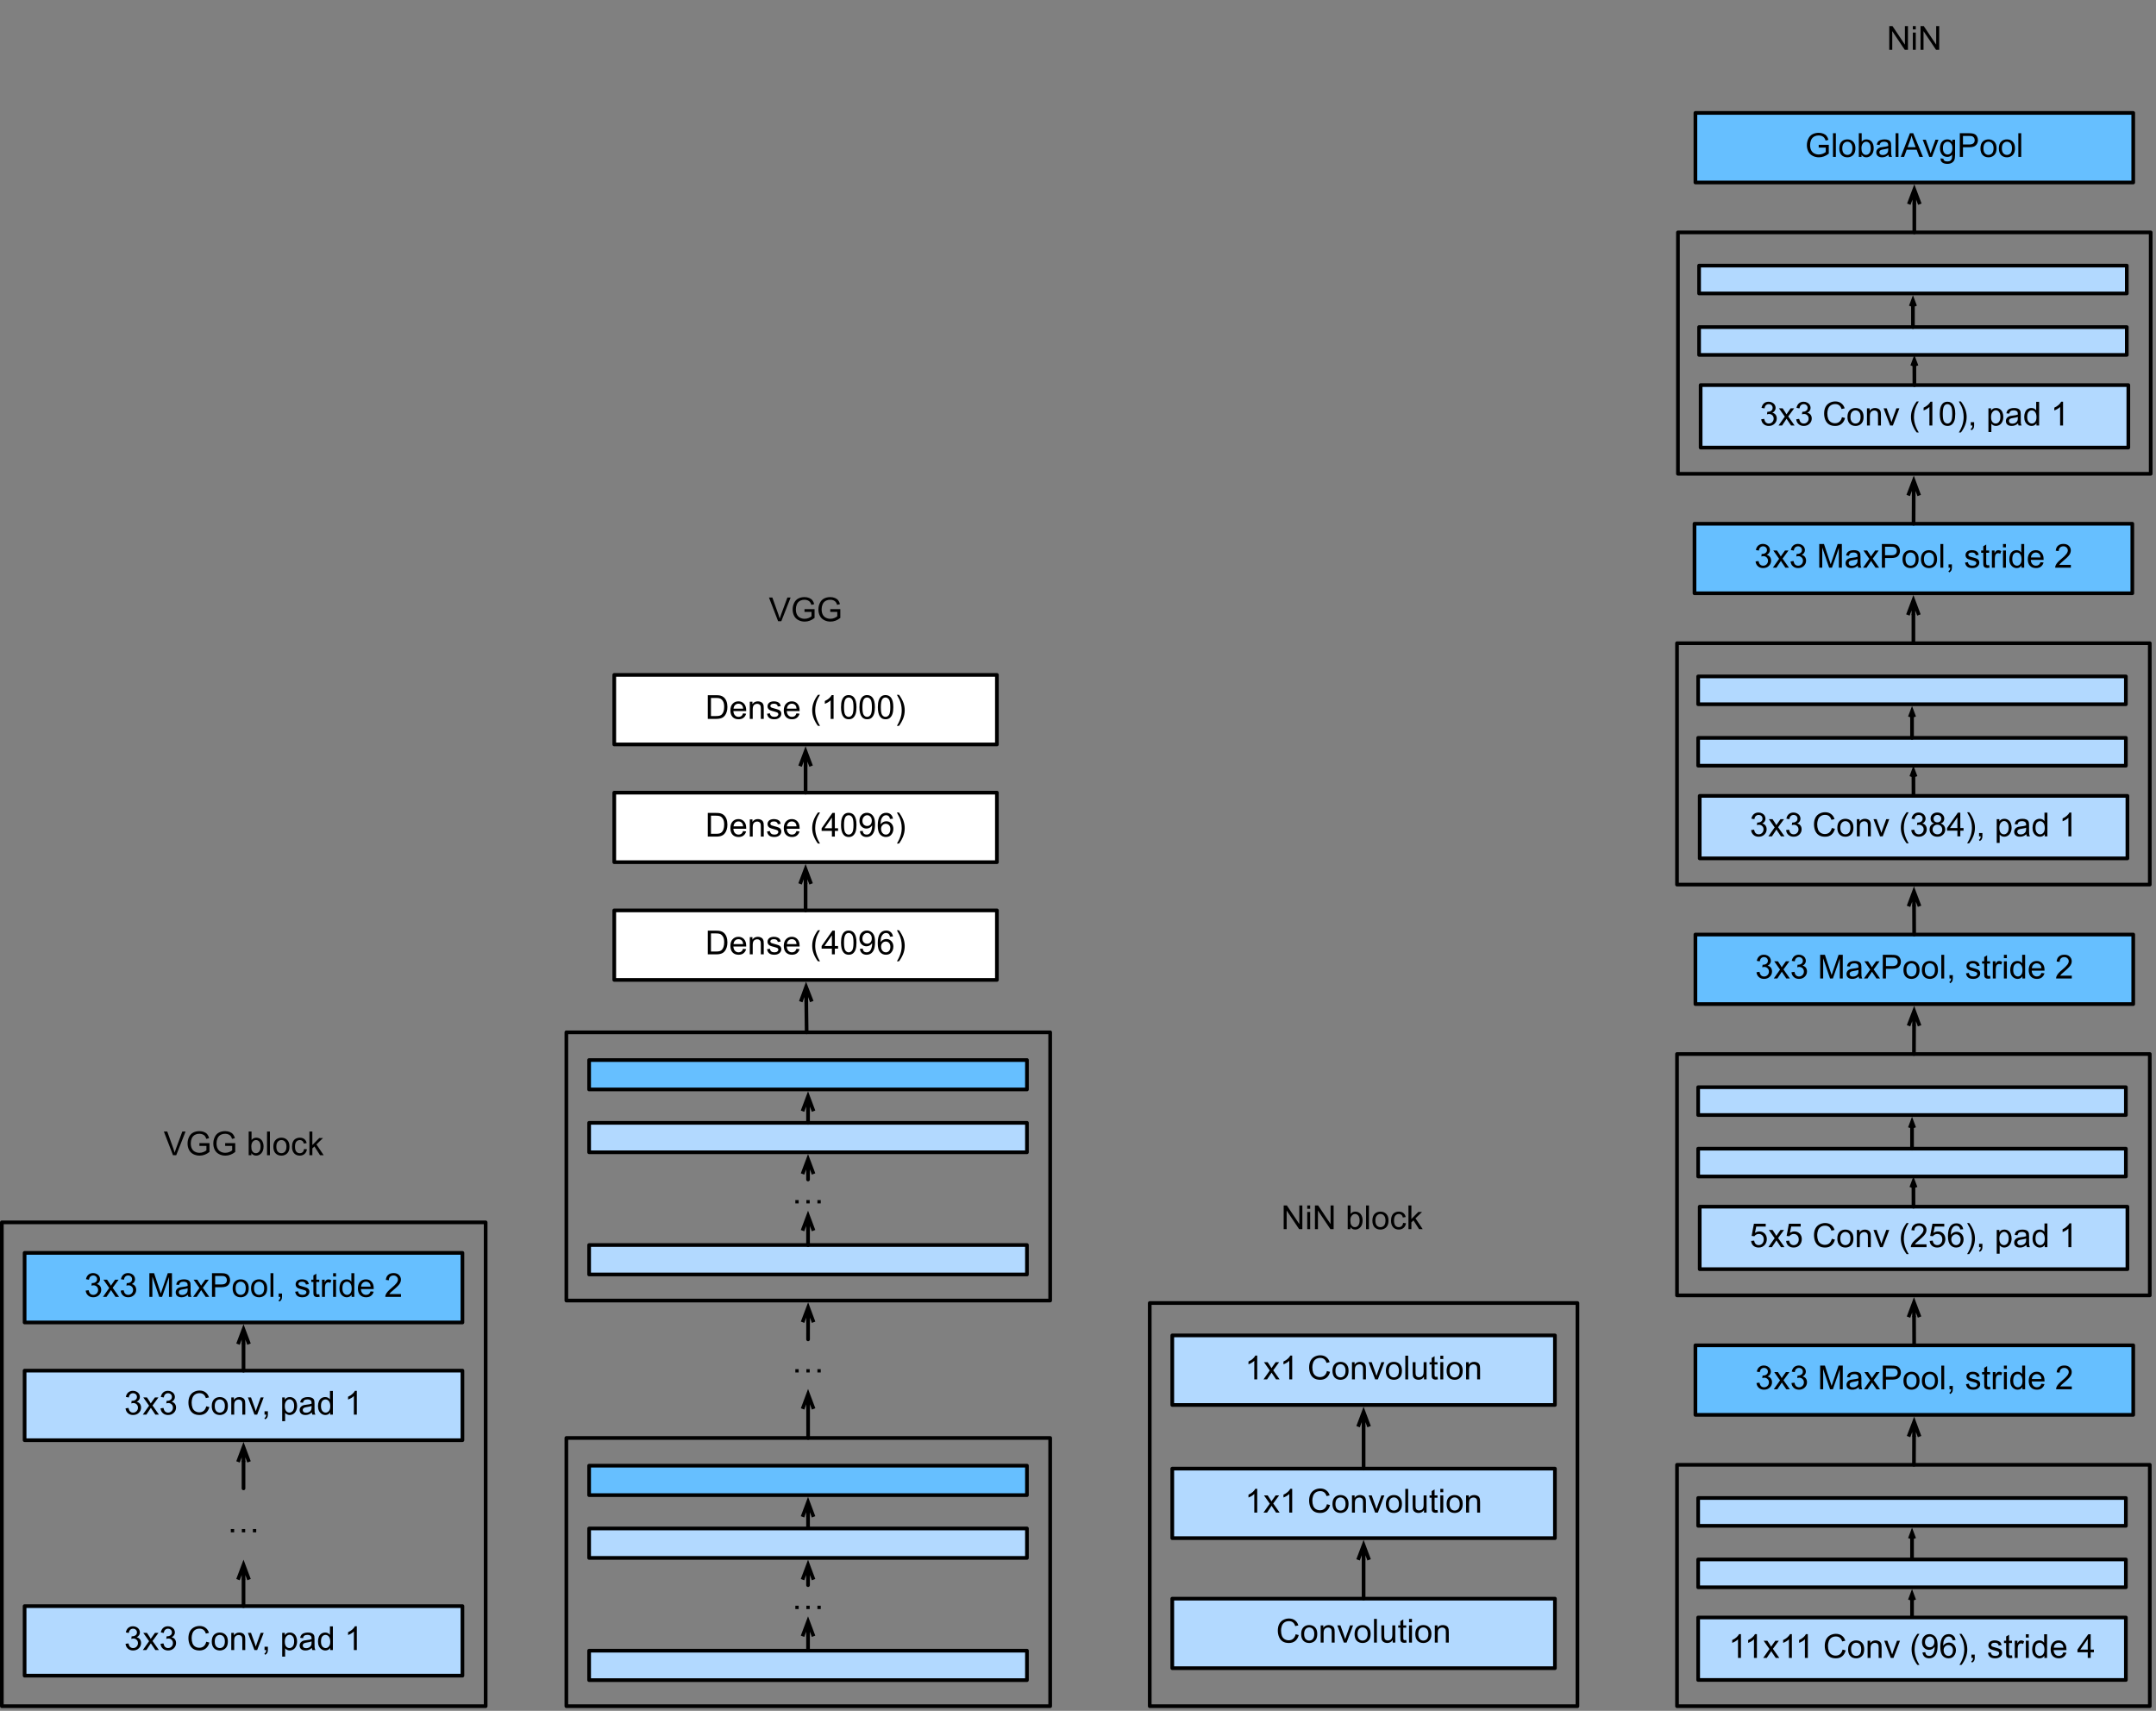 <svg xmlns="http://www.w3.org/2000/svg" xmlns:xlink="http://www.w3.org/1999/xlink" width="586pt" height="620" version="1.1" viewBox="0 0 586 465"><rect x="0" y="0" width="586" height="465" fill="#808080" stroke="none"/><defs><g><symbol id="glyph0-0" overflow="visible"><path stroke="none" d="M 1.125 0 L 1.125 -5.625 L 5.625 -5.625 L 5.625 0 Z M 1.266 -0.141 L 5.484 -0.141 L 5.484 -5.484 L 1.266 -5.484 Z M 1.266 -0.141"/></symbol><symbol id="glyph0-1" overflow="visible"><path stroke="none" d="M 5.297 -2.266 L 6.141 -2.047 C 5.961 -1.348 5.641 -0.812 5.172 -0.438 C 4.711 -0.07 4.145 0.109 3.469 0.109 C 2.781 0.109 2.219 -0.031 1.781 -0.312 C 1.344 -0.594 1.008 -1 0.781 -1.531 C 0.562 -2.07 0.453 -2.648 0.453 -3.266 C 0.453 -3.941 0.578 -4.531 0.828 -5.031 C 1.086 -5.531 1.453 -5.906 1.922 -6.156 C 2.398 -6.414 2.922 -6.547 3.484 -6.547 C 4.129 -6.547 4.672 -6.379 5.109 -6.047 C 5.555 -5.723 5.863 -5.266 6.031 -4.672 L 5.188 -4.484 C 5.039 -4.953 4.828 -5.289 4.547 -5.5 C 4.266 -5.719 3.906 -5.828 3.469 -5.828 C 2.977 -5.828 2.566 -5.707 2.234 -5.469 C 1.898 -5.227 1.664 -4.906 1.531 -4.5 C 1.395 -4.102 1.328 -3.695 1.328 -3.281 C 1.328 -2.727 1.406 -2.242 1.562 -1.828 C 1.727 -1.422 1.977 -1.117 2.312 -0.922 C 2.645 -0.723 3.008 -0.625 3.406 -0.625 C 3.883 -0.625 4.285 -0.758 4.609 -1.031 C 4.941 -1.312 5.172 -1.723 5.297 -2.266 Z M 5.297 -2.266"/></symbol><symbol id="glyph0-2" overflow="visible"><path stroke="none" d="M 0.297 -2.328 C 0.297 -3.191 0.535 -3.832 1.016 -4.25 C 1.422 -4.594 1.91 -4.766 2.484 -4.766 C 3.129 -4.766 3.656 -4.555 4.062 -4.141 C 4.469 -3.723 4.672 -3.145 4.672 -2.406 C 4.672 -1.801 4.578 -1.328 4.391 -0.984 C 4.211 -0.641 3.953 -0.367 3.609 -0.172 C 3.266 0.016 2.891 0.109 2.484 0.109 C 1.828 0.109 1.297 -0.098 0.891 -0.516 C 0.492 -0.941 0.297 -1.547 0.297 -2.328 Z M 1.109 -2.328 C 1.109 -1.734 1.238 -1.285 1.5 -0.984 C 1.758 -0.691 2.086 -0.547 2.484 -0.547 C 2.879 -0.547 3.207 -0.691 3.469 -0.984 C 3.727 -1.285 3.859 -1.742 3.859 -2.359 C 3.859 -2.93 3.727 -3.367 3.469 -3.672 C 3.207 -3.973 2.879 -4.125 2.484 -4.125 C 2.086 -4.125 1.758 -3.973 1.5 -3.672 C 1.238 -3.379 1.109 -2.93 1.109 -2.328 Z M 1.109 -2.328"/></symbol><symbol id="glyph0-3" overflow="visible"><path stroke="none" d="M 0.594 0 L 0.594 -4.672 L 1.312 -4.672 L 1.312 -4 C 1.645 -4.508 2.141 -4.766 2.797 -4.766 C 3.078 -4.766 3.332 -4.711 3.562 -4.609 C 3.801 -4.516 3.977 -4.383 4.094 -4.219 C 4.207 -4.062 4.289 -3.867 4.344 -3.641 C 4.375 -3.492 4.391 -3.238 4.391 -2.875 L 4.391 0 L 3.594 0 L 3.594 -2.844 C 3.594 -3.164 3.562 -3.406 3.5 -3.562 C 3.438 -3.719 3.328 -3.844 3.172 -3.938 C 3.016 -4.039 2.832 -4.094 2.625 -4.094 C 2.289 -4.094 2 -3.984 1.75 -3.766 C 1.508 -3.555 1.391 -3.148 1.391 -2.547 L 1.391 0 Z M 0.594 0"/></symbol><symbol id="glyph0-4" overflow="visible"><path stroke="none" d="M 1.891 0 L 0.109 -4.672 L 0.953 -4.672 L 1.953 -1.875 C 2.055 -1.57 2.156 -1.258 2.25 -0.938 C 2.32 -1.176 2.422 -1.469 2.547 -1.812 L 3.578 -4.672 L 4.391 -4.672 L 2.625 0 Z M 1.891 0"/></symbol><symbol id="glyph0-5" overflow="visible"><path stroke="none" d="M 0.578 0 L 0.578 -6.438 L 1.359 -6.438 L 1.359 0 Z M 0.578 0"/></symbol><symbol id="glyph0-6" overflow="visible"><path stroke="none" d="M 3.656 0 L 3.656 -0.688 C 3.289 -0.156 2.797 0.109 2.172 0.109 C 1.898 0.109 1.645 0.055 1.406 -0.047 C 1.164 -0.16 0.984 -0.297 0.859 -0.453 C 0.742 -0.609 0.664 -0.801 0.625 -1.031 C 0.594 -1.188 0.578 -1.438 0.578 -1.781 L 0.578 -4.672 L 1.359 -4.672 L 1.359 -2.078 C 1.359 -1.66 1.379 -1.383 1.422 -1.25 C 1.461 -1.039 1.562 -0.875 1.719 -0.75 C 1.883 -0.633 2.086 -0.578 2.328 -0.578 C 2.566 -0.578 2.789 -0.633 3 -0.75 C 3.207 -0.875 3.352 -1.039 3.438 -1.25 C 3.52 -1.457 3.562 -1.766 3.562 -2.172 L 3.562 -4.672 L 4.359 -4.672 L 4.359 0 Z M 3.656 0"/></symbol><symbol id="glyph0-7" overflow="visible"><path stroke="none" d="M 2.328 -0.703 L 2.438 -0.016 C 2.207 0.035 2.008 0.062 1.844 0.062 C 1.551 0.062 1.328 0.016 1.172 -0.078 C 1.016 -0.172 0.898 -0.289 0.828 -0.438 C 0.766 -0.582 0.734 -0.891 0.734 -1.359 L 0.734 -4.047 L 0.156 -4.047 L 0.156 -4.672 L 0.734 -4.672 L 0.734 -5.828 L 1.531 -6.297 L 1.531 -4.672 L 2.328 -4.672 L 2.328 -4.047 L 1.531 -4.047 L 1.531 -1.328 C 1.531 -1.098 1.539 -0.953 1.562 -0.891 C 1.594 -0.828 1.641 -0.773 1.703 -0.734 C 1.766 -0.691 1.852 -0.672 1.969 -0.672 C 2.062 -0.672 2.18 -0.68 2.328 -0.703 Z M 2.328 -0.703"/></symbol><symbol id="glyph0-8" overflow="visible"><path stroke="none" d="M 0.594 -5.531 L 0.594 -6.438 L 1.391 -6.438 L 1.391 -5.531 Z M 0.594 0 L 0.594 -4.672 L 1.391 -4.672 L 1.391 0 Z M 0.594 0"/></symbol><symbol id="glyph0-9" overflow="visible"><path stroke="none" d="M 0.688 0 L 0.688 -6.438 L 1.562 -6.438 L 4.938 -1.391 L 4.938 -6.438 L 5.766 -6.438 L 5.766 0 L 4.891 0 L 1.5 -5.062 L 1.5 0 Z M 0.688 0"/></symbol><symbol id="glyph0-10" overflow="visible"><path stroke="none"/></symbol><symbol id="glyph0-11" overflow="visible"><path stroke="none" d="M 1.328 0 L 0.594 0 L 0.594 -6.438 L 1.375 -6.438 L 1.375 -4.141 C 1.707 -4.555 2.133 -4.766 2.656 -4.766 C 2.945 -4.766 3.219 -4.707 3.469 -4.594 C 3.727 -4.477 3.941 -4.316 4.109 -4.109 C 4.273 -3.898 4.406 -3.645 4.5 -3.344 C 4.594 -3.051 4.641 -2.738 4.641 -2.406 C 4.641 -1.602 4.441 -0.984 4.047 -0.547 C 3.648 -0.109 3.176 0.109 2.625 0.109 C 2.07 0.109 1.641 -0.117 1.328 -0.578 Z M 1.312 -2.375 C 1.312 -1.812 1.391 -1.406 1.547 -1.156 C 1.797 -0.75 2.129 -0.547 2.547 -0.547 C 2.898 -0.547 3.203 -0.695 3.453 -1 C 3.703 -1.301 3.828 -1.75 3.828 -2.344 C 3.828 -2.945 3.707 -3.395 3.469 -3.688 C 3.227 -3.977 2.938 -4.125 2.594 -4.125 C 2.238 -4.125 1.938 -3.973 1.688 -3.672 C 1.438 -3.367 1.312 -2.938 1.312 -2.375 Z M 1.312 -2.375"/></symbol><symbol id="glyph0-12" overflow="visible"><path stroke="none" d="M 3.641 -1.703 L 4.422 -1.609 C 4.336 -1.066 4.117 -0.645 3.766 -0.344 C 3.41 -0.039 2.977 0.109 2.469 0.109 C 1.832 0.109 1.32 -0.098 0.938 -0.516 C 0.551 -0.93 0.359 -1.531 0.359 -2.312 C 0.359 -2.82 0.441 -3.266 0.609 -3.641 C 0.773 -4.016 1.023 -4.297 1.359 -4.484 C 1.703 -4.672 2.078 -4.766 2.484 -4.766 C 2.984 -4.766 3.395 -4.633 3.719 -4.375 C 4.039 -4.125 4.25 -3.766 4.344 -3.297 L 3.578 -3.172 C 3.504 -3.484 3.375 -3.719 3.188 -3.875 C 3 -4.039 2.773 -4.125 2.516 -4.125 C 2.109 -4.125 1.781 -3.977 1.531 -3.688 C 1.289 -3.406 1.172 -2.957 1.172 -2.344 C 1.172 -1.707 1.289 -1.25 1.531 -0.969 C 1.77 -0.688 2.082 -0.547 2.469 -0.547 C 2.781 -0.547 3.039 -0.641 3.25 -0.828 C 3.457 -1.016 3.586 -1.305 3.641 -1.703 Z M 3.641 -1.703"/></symbol><symbol id="glyph0-13" overflow="visible"><path stroke="none" d="M 0.594 0 L 0.594 -6.438 L 1.391 -6.438 L 1.391 -2.766 L 3.266 -4.672 L 4.281 -4.672 L 2.5 -2.938 L 4.469 0 L 3.484 0 L 1.953 -2.391 L 1.391 -1.844 L 1.391 0 Z M 0.594 0"/></symbol><symbol id="glyph0-14" overflow="visible"><path stroke="none" d="M 3.359 0 L 2.562 0 L 2.562 -5.047 C 2.375 -4.859 2.125 -4.672 1.812 -4.484 C 1.5 -4.305 1.223 -4.176 0.984 -4.094 L 0.984 -4.859 C 1.422 -5.055 1.805 -5.301 2.141 -5.594 C 2.473 -5.895 2.707 -6.188 2.844 -6.469 L 3.359 -6.469 Z M 3.359 0"/></symbol><symbol id="glyph0-15" overflow="visible"><path stroke="none" d="M 0.062 0 L 1.766 -2.422 L 0.188 -4.672 L 1.188 -4.672 L 1.906 -3.578 C 2.031 -3.367 2.133 -3.191 2.219 -3.047 C 2.352 -3.242 2.473 -3.414 2.578 -3.562 L 3.359 -4.672 L 4.312 -4.672 L 2.703 -2.469 L 4.438 0 L 3.469 0 L 2.5 -1.453 L 2.25 -1.844 L 1.031 0 Z M 0.062 0"/></symbol><symbol id="glyph0-16" overflow="visible"><path stroke="none" d="M 2.109 1.891 C 1.672 1.336 1.301 0.695 1 -0.031 C 0.695 -0.77 0.547 -1.535 0.547 -2.328 C 0.547 -3.023 0.66 -3.695 0.891 -4.344 C 1.148 -5.082 1.555 -5.816 2.109 -6.547 L 2.672 -6.547 C 2.316 -5.941 2.082 -5.508 1.969 -5.25 C 1.789 -4.844 1.648 -4.422 1.547 -3.984 C 1.422 -3.43 1.359 -2.879 1.359 -2.328 C 1.359 -0.922 1.797 0.484 2.672 1.891 Z M 2.109 1.891"/></symbol><symbol id="glyph0-17" overflow="visible"><path stroke="none" d="M 0.5 -1.484 L 1.25 -1.562 C 1.312 -1.207 1.43 -0.945 1.609 -0.781 C 1.797 -0.625 2.035 -0.547 2.328 -0.547 C 2.566 -0.547 2.773 -0.598 2.953 -0.703 C 3.141 -0.816 3.289 -0.969 3.406 -1.156 C 3.531 -1.344 3.629 -1.594 3.703 -1.906 C 3.785 -2.219 3.828 -2.539 3.828 -2.875 C 3.828 -2.906 3.82 -2.957 3.812 -3.031 C 3.656 -2.781 3.441 -2.578 3.172 -2.422 C 2.898 -2.266 2.602 -2.188 2.281 -2.188 C 1.75 -2.188 1.297 -2.379 0.922 -2.766 C 0.555 -3.148 0.375 -3.66 0.375 -4.297 C 0.375 -4.953 0.566 -5.477 0.953 -5.875 C 1.336 -6.27 1.82 -6.469 2.406 -6.469 C 2.82 -6.469 3.203 -6.352 3.547 -6.125 C 3.891 -5.906 4.148 -5.586 4.328 -5.172 C 4.516 -4.754 4.609 -4.148 4.609 -3.359 C 4.609 -2.535 4.52 -1.879 4.344 -1.391 C 4.164 -0.898 3.898 -0.523 3.547 -0.266 C 3.191 -0.016 2.773 0.109 2.297 0.109 C 1.797 0.109 1.383 -0.031 1.062 -0.312 C 0.75 -0.594 0.562 -0.984 0.5 -1.484 Z M 3.734 -4.328 C 3.734 -4.785 3.609 -5.145 3.359 -5.406 C 3.117 -5.676 2.832 -5.812 2.5 -5.812 C 2.145 -5.812 1.836 -5.664 1.578 -5.375 C 1.316 -5.094 1.188 -4.723 1.188 -4.266 C 1.188 -3.859 1.305 -3.523 1.547 -3.266 C 1.797 -3.016 2.102 -2.891 2.469 -2.891 C 2.844 -2.891 3.145 -3.016 3.375 -3.266 C 3.613 -3.523 3.734 -3.879 3.734 -4.328 Z M 3.734 -4.328"/></symbol><symbol id="glyph0-18" overflow="visible"><path stroke="none" d="M 4.484 -4.859 L 3.688 -4.797 C 3.625 -5.109 3.523 -5.336 3.391 -5.484 C 3.18 -5.703 2.922 -5.812 2.609 -5.812 C 2.348 -5.812 2.125 -5.742 1.938 -5.609 C 1.688 -5.422 1.488 -5.156 1.344 -4.812 C 1.207 -4.469 1.133 -3.973 1.125 -3.328 C 1.312 -3.609 1.539 -3.816 1.812 -3.953 C 2.094 -4.098 2.383 -4.172 2.688 -4.172 C 3.219 -4.172 3.664 -3.977 4.031 -3.594 C 4.406 -3.207 4.594 -2.707 4.594 -2.094 C 4.594 -1.688 4.504 -1.305 4.328 -0.953 C 4.148 -0.609 3.91 -0.344 3.609 -0.156 C 3.305 0.02 2.961 0.109 2.578 0.109 C 1.922 0.109 1.383 -0.129 0.969 -0.609 C 0.551 -1.098 0.344 -1.898 0.344 -3.016 C 0.344 -4.254 0.57 -5.16 1.031 -5.734 C 1.426 -6.223 1.969 -6.469 2.656 -6.469 C 3.156 -6.469 3.566 -6.32 3.891 -6.031 C 4.211 -5.75 4.41 -5.359 4.484 -4.859 Z M 1.25 -2.094 C 1.25 -1.812 1.305 -1.547 1.422 -1.297 C 1.535 -1.055 1.695 -0.867 1.906 -0.734 C 2.113 -0.609 2.332 -0.547 2.562 -0.547 C 2.895 -0.547 3.18 -0.676 3.422 -0.938 C 3.66 -1.207 3.781 -1.578 3.781 -2.047 C 3.781 -2.492 3.66 -2.844 3.422 -3.094 C 3.191 -3.352 2.895 -3.484 2.531 -3.484 C 2.176 -3.484 1.875 -3.352 1.625 -3.094 C 1.375 -2.844 1.25 -2.508 1.25 -2.094 Z M 1.25 -2.094"/></symbol><symbol id="glyph0-19" overflow="visible"><path stroke="none" d="M 1.109 1.891 L 0.547 1.891 C 1.422 0.484 1.859 -0.922 1.859 -2.328 C 1.859 -2.879 1.797 -3.426 1.672 -3.969 C 1.566 -4.406 1.426 -4.828 1.25 -5.234 C 1.133 -5.492 0.898 -5.93 0.547 -6.547 L 1.109 -6.547 C 1.66 -5.816 2.066 -5.082 2.328 -4.344 C 2.555 -3.695 2.672 -3.023 2.672 -2.328 C 2.672 -1.535 2.52 -0.77 2.219 -0.031 C 1.914 0.695 1.547 1.336 1.109 1.891 Z M 1.109 1.891"/></symbol><symbol id="glyph0-20" overflow="visible"><path stroke="none" d="M 0.797 0 L 0.797 -0.906 L 1.703 -0.906 L 1.703 0 C 1.703 0.332 1.641 0.598 1.516 0.797 C 1.398 1.004 1.219 1.164 0.969 1.281 L 0.75 0.938 C 0.914 0.863 1.035 0.754 1.109 0.609 C 1.191 0.473 1.238 0.27 1.25 0 Z M 0.797 0"/></symbol><symbol id="glyph0-21" overflow="visible"><path stroke="none" d="M 0.281 -1.391 L 1.062 -1.516 C 1.102 -1.203 1.223 -0.961 1.422 -0.797 C 1.629 -0.629 1.91 -0.547 2.266 -0.547 C 2.629 -0.547 2.898 -0.617 3.078 -0.766 C 3.254 -0.91 3.344 -1.082 3.344 -1.281 C 3.344 -1.469 3.266 -1.609 3.109 -1.703 C 2.992 -1.773 2.723 -1.867 2.297 -1.984 C 1.711 -2.129 1.305 -2.254 1.078 -2.359 C 0.859 -2.461 0.691 -2.609 0.578 -2.797 C 0.461 -2.984 0.406 -3.191 0.406 -3.422 C 0.406 -3.629 0.453 -3.82 0.547 -4 C 0.641 -4.176 0.77 -4.328 0.938 -4.453 C 1.062 -4.535 1.227 -4.609 1.438 -4.672 C 1.656 -4.734 1.883 -4.766 2.125 -4.766 C 2.488 -4.766 2.805 -4.711 3.078 -4.609 C 3.359 -4.504 3.566 -4.363 3.703 -4.188 C 3.836 -4.008 3.93 -3.77 3.984 -3.469 L 3.203 -3.359 C 3.172 -3.598 3.066 -3.785 2.891 -3.922 C 2.723 -4.055 2.488 -4.125 2.188 -4.125 C 1.82 -4.125 1.562 -4.062 1.406 -3.938 C 1.25 -3.82 1.172 -3.68 1.172 -3.516 C 1.172 -3.41 1.203 -3.32 1.266 -3.25 C 1.328 -3.156 1.43 -3.082 1.578 -3.031 C 1.648 -3 1.879 -2.93 2.266 -2.828 C 2.828 -2.68 3.219 -2.562 3.438 -2.469 C 3.664 -2.375 3.844 -2.234 3.969 -2.047 C 4.094 -1.867 4.156 -1.645 4.156 -1.375 C 4.156 -1.102 4.078 -0.852 3.922 -0.625 C 3.766 -0.395 3.539 -0.211 3.25 -0.078 C 2.969 0.047 2.641 0.109 2.266 0.109 C 1.66 0.109 1.195 -0.016 0.875 -0.266 C 0.562 -0.523 0.363 -0.898 0.281 -1.391 Z M 0.281 -1.391"/></symbol><symbol id="glyph0-22" overflow="visible"><path stroke="none" d="M 0.578 0 L 0.578 -4.672 L 1.297 -4.672 L 1.297 -3.953 C 1.473 -4.285 1.641 -4.504 1.797 -4.609 C 1.953 -4.711 2.125 -4.766 2.312 -4.766 C 2.57 -4.766 2.844 -4.68 3.125 -4.516 L 2.844 -3.781 C 2.656 -3.895 2.461 -3.953 2.266 -3.953 C 2.098 -3.953 1.941 -3.898 1.797 -3.797 C 1.66 -3.691 1.562 -3.547 1.5 -3.359 C 1.414 -3.078 1.375 -2.77 1.375 -2.438 L 1.375 0 Z M 0.578 0"/></symbol><symbol id="glyph0-23" overflow="visible"><path stroke="none" d="M 3.625 0 L 3.625 -0.594 C 3.32 -0.125 2.883 0.109 2.312 0.109 C 1.945 0.109 1.609 0.004 1.297 -0.203 C 0.984 -0.41 0.738 -0.695 0.562 -1.062 C 0.395 -1.426 0.312 -1.848 0.312 -2.328 C 0.312 -2.797 0.391 -3.219 0.547 -3.594 C 0.703 -3.977 0.93 -4.27 1.234 -4.469 C 1.547 -4.664 1.895 -4.766 2.281 -4.766 C 2.562 -4.766 2.812 -4.707 3.031 -4.594 C 3.25 -4.477 3.426 -4.32 3.562 -4.125 L 3.562 -6.438 L 4.359 -6.438 L 4.359 0 Z M 1.125 -2.328 C 1.125 -1.734 1.25 -1.285 1.5 -0.984 C 1.75 -0.691 2.047 -0.547 2.391 -0.547 C 2.734 -0.547 3.023 -0.688 3.266 -0.969 C 3.516 -1.25 3.641 -1.68 3.641 -2.266 C 3.641 -2.898 3.516 -3.367 3.266 -3.672 C 3.016 -3.973 2.711 -4.125 2.359 -4.125 C 2.004 -4.125 1.707 -3.977 1.469 -3.688 C 1.238 -3.395 1.125 -2.941 1.125 -2.328 Z M 1.125 -2.328"/></symbol><symbol id="glyph0-24" overflow="visible"><path stroke="none" d="M 3.781 -1.5 L 4.609 -1.406 C 4.473 -0.926 4.227 -0.551 3.875 -0.281 C 3.531 -0.02 3.086 0.109 2.547 0.109 C 1.867 0.109 1.328 -0.098 0.922 -0.516 C 0.523 -0.941 0.328 -1.535 0.328 -2.297 C 0.328 -3.078 0.531 -3.68 0.938 -4.109 C 1.344 -4.547 1.867 -4.766 2.516 -4.766 C 3.141 -4.766 3.645 -4.551 4.031 -4.125 C 4.426 -3.707 4.625 -3.113 4.625 -2.344 C 4.625 -2.289 4.625 -2.219 4.625 -2.125 L 1.141 -2.125 C 1.172 -1.613 1.316 -1.223 1.578 -0.953 C 1.836 -0.68 2.164 -0.547 2.562 -0.547 C 2.852 -0.547 3.098 -0.617 3.297 -0.766 C 3.504 -0.922 3.664 -1.164 3.781 -1.5 Z M 1.188 -2.781 L 3.797 -2.781 C 3.766 -3.176 3.664 -3.473 3.5 -3.672 C 3.25 -3.973 2.922 -4.125 2.516 -4.125 C 2.148 -4.125 1.844 -4 1.594 -3.75 C 1.352 -3.508 1.219 -3.188 1.188 -2.781 Z M 1.188 -2.781"/></symbol><symbol id="glyph0-25" overflow="visible"><path stroke="none" d="M 2.906 0 L 2.906 -1.547 L 0.109 -1.547 L 0.109 -2.266 L 3.047 -6.438 L 3.703 -6.438 L 3.703 -2.266 L 4.578 -2.266 L 4.578 -1.547 L 3.703 -1.547 L 3.703 0 Z M 2.906 -2.266 L 2.906 -5.172 L 0.891 -2.266 Z M 2.906 -2.266"/></symbol><symbol id="glyph0-26" overflow="visible"><path stroke="none" d="M 0.375 -1.703 L 1.172 -1.812 C 1.266 -1.363 1.414 -1.039 1.625 -0.844 C 1.844 -0.645 2.113 -0.547 2.438 -0.547 C 2.801 -0.547 3.109 -0.672 3.359 -0.922 C 3.617 -1.18 3.75 -1.504 3.75 -1.891 C 3.75 -2.254 3.629 -2.551 3.391 -2.781 C 3.16 -3.02 2.863 -3.141 2.5 -3.141 C 2.344 -3.141 2.156 -3.109 1.938 -3.047 L 2.031 -3.75 C 2.082 -3.738 2.125 -3.734 2.156 -3.734 C 2.488 -3.734 2.789 -3.82 3.062 -4 C 3.332 -4.176 3.469 -4.445 3.469 -4.812 C 3.469 -5.102 3.367 -5.344 3.172 -5.531 C 2.973 -5.719 2.719 -5.812 2.406 -5.812 C 2.102 -5.812 1.848 -5.711 1.641 -5.516 C 1.441 -5.328 1.312 -5.039 1.25 -4.656 L 0.453 -4.797 C 0.555 -5.328 0.773 -5.738 1.109 -6.031 C 1.453 -6.32 1.879 -6.469 2.391 -6.469 C 2.742 -6.469 3.066 -6.391 3.359 -6.234 C 3.66 -6.086 3.891 -5.883 4.047 -5.625 C 4.203 -5.363 4.281 -5.086 4.281 -4.797 C 4.281 -4.516 4.203 -4.258 4.047 -4.031 C 3.898 -3.801 3.68 -3.617 3.391 -3.484 C 3.773 -3.398 4.07 -3.219 4.281 -2.938 C 4.488 -2.664 4.594 -2.32 4.594 -1.906 C 4.594 -1.344 4.383 -0.863 3.969 -0.469 C 3.562 -0.082 3.047 0.109 2.422 0.109 C 1.859 0.109 1.391 -0.055 1.016 -0.391 C 0.641 -0.723 0.426 -1.16 0.375 -1.703 Z M 0.375 -1.703"/></symbol><symbol id="glyph0-27" overflow="visible"><path stroke="none" d="M 0.672 0 L 0.672 -6.438 L 1.953 -6.438 L 3.469 -1.875 C 3.613 -1.457 3.719 -1.141 3.781 -0.922 C 3.852 -1.16 3.969 -1.504 4.125 -1.953 L 5.672 -6.438 L 6.812 -6.438 L 6.812 0 L 6 0 L 6 -5.391 L 4.125 0 L 3.359 0 L 1.484 -5.484 L 1.484 0 Z M 0.672 0"/></symbol><symbol id="glyph0-28" overflow="visible"><path stroke="none" d="M 3.641 -0.578 C 3.348 -0.328 3.066 -0.148 2.797 -0.047 C 2.523 0.055 2.234 0.109 1.922 0.109 C 1.41 0.109 1.016 -0.016 0.734 -0.266 C 0.461 -0.516 0.328 -0.836 0.328 -1.234 C 0.328 -1.461 0.379 -1.672 0.484 -1.859 C 0.586 -2.047 0.723 -2.195 0.891 -2.312 C 1.055 -2.426 1.242 -2.516 1.453 -2.578 C 1.609 -2.609 1.844 -2.645 2.156 -2.688 C 2.801 -2.758 3.273 -2.852 3.578 -2.969 C 3.578 -3.07 3.578 -3.141 3.578 -3.172 C 3.578 -3.492 3.504 -3.719 3.359 -3.844 C 3.148 -4.031 2.848 -4.125 2.453 -4.125 C 2.078 -4.125 1.801 -4.055 1.625 -3.922 C 1.445 -3.797 1.316 -3.566 1.234 -3.234 L 0.469 -3.328 C 0.531 -3.66 0.641 -3.926 0.797 -4.125 C 0.961 -4.332 1.195 -4.488 1.5 -4.594 C 1.812 -4.707 2.164 -4.766 2.562 -4.766 C 2.969 -4.766 3.289 -4.719 3.531 -4.625 C 3.781 -4.531 3.961 -4.41 4.078 -4.266 C 4.203 -4.129 4.285 -3.953 4.328 -3.734 C 4.359 -3.598 4.375 -3.359 4.375 -3.016 L 4.375 -1.953 C 4.375 -1.223 4.391 -0.758 4.422 -0.562 C 4.453 -0.363 4.52 -0.176 4.625 0 L 3.797 0 C 3.711 -0.164 3.66 -0.359 3.641 -0.578 Z M 3.578 -2.344 C 3.285 -2.227 2.852 -2.129 2.281 -2.047 C 1.957 -1.992 1.727 -1.938 1.594 -1.875 C 1.457 -1.82 1.352 -1.738 1.281 -1.625 C 1.207 -1.508 1.172 -1.383 1.172 -1.25 C 1.172 -1.039 1.25 -0.863 1.406 -0.719 C 1.562 -0.582 1.797 -0.516 2.109 -0.516 C 2.41 -0.516 2.68 -0.582 2.922 -0.719 C 3.16 -0.852 3.336 -1.035 3.453 -1.266 C 3.535 -1.441 3.578 -1.703 3.578 -2.047 Z M 3.578 -2.344"/></symbol><symbol id="glyph0-29" overflow="visible"><path stroke="none" d="M 0.688 0 L 0.688 -6.438 L 3.125 -6.438 C 3.551 -6.438 3.879 -6.414 4.109 -6.375 C 4.422 -6.32 4.68 -6.223 4.891 -6.078 C 5.109 -5.93 5.281 -5.723 5.406 -5.453 C 5.539 -5.191 5.609 -4.898 5.609 -4.578 C 5.609 -4.023 5.43 -3.562 5.078 -3.188 C 4.734 -2.812 4.109 -2.625 3.203 -2.625 L 1.547 -2.625 L 1.547 0 Z M 1.547 -3.375 L 3.219 -3.375 C 3.758 -3.375 4.145 -3.477 4.375 -3.688 C 4.613 -3.895 4.734 -4.18 4.734 -4.547 C 4.734 -4.816 4.664 -5.047 4.531 -5.234 C 4.395 -5.43 4.211 -5.562 3.984 -5.625 C 3.848 -5.664 3.582 -5.688 3.188 -5.688 L 1.547 -5.688 Z M 1.547 -3.375"/></symbol><symbol id="glyph0-30" overflow="visible"><path stroke="none" d="M 4.531 -0.766 L 4.531 0 L 0.266 0 C 0.266 -0.188 0.297 -0.367 0.359 -0.547 C 0.473 -0.836 0.648 -1.125 0.891 -1.406 C 1.129 -1.688 1.473 -2.008 1.922 -2.375 C 2.617 -2.957 3.086 -3.414 3.328 -3.75 C 3.578 -4.082 3.703 -4.398 3.703 -4.703 C 3.703 -5.016 3.586 -5.273 3.359 -5.484 C 3.141 -5.703 2.852 -5.812 2.5 -5.812 C 2.113 -5.812 1.805 -5.695 1.578 -5.469 C 1.348 -5.238 1.234 -4.922 1.234 -4.516 L 0.422 -4.609 C 0.473 -5.211 0.68 -5.672 1.047 -5.984 C 1.41 -6.305 1.898 -6.469 2.516 -6.469 C 3.129 -6.469 3.613 -6.297 3.969 -5.953 C 4.332 -5.609 4.516 -5.188 4.516 -4.688 C 4.516 -4.426 4.461 -4.172 4.359 -3.922 C 4.254 -3.672 4.078 -3.406 3.828 -3.125 C 3.586 -2.852 3.188 -2.477 2.625 -2 C 2.145 -1.602 1.836 -1.332 1.703 -1.188 C 1.566 -1.039 1.457 -0.898 1.375 -0.766 Z M 4.531 -0.766"/></symbol><symbol id="glyph0-31" overflow="visible"><path stroke="none" d="M 0.375 -1.688 L 1.203 -1.766 C 1.266 -1.359 1.406 -1.051 1.625 -0.844 C 1.852 -0.645 2.125 -0.547 2.438 -0.547 C 2.82 -0.547 3.145 -0.688 3.406 -0.969 C 3.676 -1.258 3.812 -1.641 3.812 -2.109 C 3.812 -2.566 3.68 -2.926 3.422 -3.188 C 3.172 -3.445 2.844 -3.578 2.438 -3.578 C 2.176 -3.578 1.941 -3.516 1.734 -3.391 C 1.535 -3.273 1.375 -3.129 1.25 -2.953 L 0.516 -3.047 L 1.141 -6.359 L 4.344 -6.359 L 4.344 -5.594 L 1.766 -5.594 L 1.422 -3.875 C 1.805 -4.133 2.211 -4.266 2.641 -4.266 C 3.203 -4.266 3.676 -4.07 4.062 -3.688 C 4.445 -3.301 4.641 -2.801 4.641 -2.188 C 4.641 -1.602 4.473 -1.098 4.141 -0.672 C 3.723 -0.148 3.156 0.109 2.438 0.109 C 1.852 0.109 1.375 -0.051 1 -0.375 C 0.633 -0.707 0.426 -1.145 0.375 -1.688 Z M 0.375 -1.688"/></symbol><symbol id="glyph0-32" overflow="visible"><path stroke="none" d="M 0.594 1.781 L 0.594 -4.672 L 1.312 -4.672 L 1.312 -4.062 C 1.477 -4.301 1.664 -4.477 1.875 -4.594 C 2.094 -4.707 2.359 -4.766 2.672 -4.766 C 3.066 -4.766 3.414 -4.66 3.719 -4.453 C 4.02 -4.254 4.25 -3.969 4.406 -3.594 C 4.562 -3.219 4.641 -2.812 4.641 -2.375 C 4.641 -1.895 4.551 -1.461 4.375 -1.078 C 4.207 -0.691 3.961 -0.395 3.641 -0.188 C 3.316 0.008 2.973 0.109 2.609 0.109 C 2.348 0.109 2.113 0.051 1.906 -0.062 C 1.695 -0.176 1.523 -0.316 1.391 -0.484 L 1.391 1.781 Z M 1.312 -2.312 C 1.312 -1.707 1.43 -1.258 1.672 -0.969 C 1.922 -0.688 2.219 -0.547 2.562 -0.547 C 2.906 -0.547 3.203 -0.691 3.453 -0.984 C 3.711 -1.285 3.844 -1.75 3.844 -2.375 C 3.844 -2.969 3.719 -3.41 3.469 -3.703 C 3.227 -4.004 2.938 -4.156 2.594 -4.156 C 2.258 -4.156 1.961 -3.992 1.703 -3.672 C 1.441 -3.359 1.312 -2.906 1.312 -2.312 Z M 1.312 -2.312"/></symbol><symbol id="glyph0-33" overflow="visible"><path stroke="none" d="M 1.594 -3.5 C 1.258 -3.613 1.016 -3.781 0.859 -4 C 0.703 -4.227 0.625 -4.5 0.625 -4.812 C 0.625 -5.281 0.789 -5.672 1.125 -5.984 C 1.469 -6.305 1.914 -6.469 2.469 -6.469 C 3.031 -6.469 3.484 -6.301 3.828 -5.969 C 4.172 -5.645 4.344 -5.25 4.344 -4.781 C 4.344 -4.488 4.266 -4.227 4.109 -4 C 3.953 -3.781 3.711 -3.613 3.391 -3.5 C 3.785 -3.363 4.086 -3.148 4.297 -2.859 C 4.504 -2.578 4.609 -2.238 4.609 -1.844 C 4.609 -1.289 4.41 -0.828 4.016 -0.453 C 3.629 -0.078 3.117 0.109 2.484 0.109 C 1.848 0.109 1.332 -0.078 0.938 -0.453 C 0.551 -0.828 0.359 -1.297 0.359 -1.859 C 0.359 -2.273 0.461 -2.625 0.672 -2.906 C 0.891 -3.195 1.195 -3.395 1.594 -3.5 Z M 1.438 -4.828 C 1.438 -4.523 1.531 -4.273 1.719 -4.078 C 1.914 -3.891 2.172 -3.797 2.484 -3.797 C 2.797 -3.797 3.047 -3.891 3.234 -4.078 C 3.43 -4.273 3.531 -4.516 3.531 -4.797 C 3.531 -5.078 3.43 -5.316 3.234 -5.516 C 3.035 -5.711 2.785 -5.812 2.484 -5.812 C 2.18 -5.812 1.93 -5.711 1.734 -5.516 C 1.535 -5.328 1.438 -5.098 1.438 -4.828 Z M 1.172 -1.859 C 1.172 -1.629 1.223 -1.41 1.328 -1.203 C 1.441 -0.992 1.602 -0.832 1.812 -0.719 C 2.02 -0.602 2.25 -0.547 2.5 -0.547 C 2.875 -0.547 3.18 -0.664 3.422 -0.906 C 3.672 -1.145 3.797 -1.453 3.797 -1.828 C 3.797 -2.211 3.672 -2.531 3.422 -2.781 C 3.172 -3.031 2.852 -3.156 2.469 -3.156 C 2.094 -3.156 1.781 -3.031 1.531 -2.781 C 1.289 -2.531 1.172 -2.223 1.172 -1.859 Z M 1.172 -1.859"/></symbol><symbol id="glyph0-34" overflow="visible"><path stroke="none" d="M 0.375 -3.172 C 0.375 -3.93 0.453 -4.547 0.609 -5.016 C 0.766 -5.484 0.992 -5.844 1.297 -6.094 C 1.609 -6.344 2 -6.469 2.469 -6.469 C 2.82 -6.469 3.129 -6.395 3.391 -6.25 C 3.648 -6.113 3.863 -5.914 4.031 -5.656 C 4.195 -5.395 4.328 -5.078 4.422 -4.703 C 4.523 -4.328 4.578 -3.816 4.578 -3.172 C 4.578 -2.422 4.5 -1.812 4.344 -1.344 C 4.188 -0.883 3.953 -0.523 3.641 -0.266 C 3.336 -0.016 2.945 0.109 2.469 0.109 C 1.852 0.109 1.367 -0.113 1.016 -0.562 C 0.586 -1.094 0.375 -1.961 0.375 -3.172 Z M 1.188 -3.172 C 1.188 -2.117 1.305 -1.414 1.547 -1.062 C 1.797 -0.719 2.102 -0.547 2.469 -0.547 C 2.832 -0.547 3.141 -0.719 3.391 -1.062 C 3.641 -1.414 3.766 -2.117 3.766 -3.172 C 3.766 -4.234 3.641 -4.938 3.391 -5.281 C 3.141 -5.633 2.832 -5.812 2.469 -5.812 C 2.102 -5.812 1.812 -5.66 1.594 -5.359 C 1.32 -4.961 1.188 -4.234 1.188 -3.172 Z M 1.188 -3.172"/></symbol><symbol id="glyph0-35" overflow="visible"><path stroke="none" d="M 3.703 -2.531 L 3.703 -3.281 L 6.438 -3.281 L 6.438 -0.891 C 6.02 -0.555 5.586 -0.305 5.141 -0.141 C 4.691 0.023 4.234 0.109 3.766 0.109 C 3.141 0.109 2.566 -0.023 2.047 -0.297 C 1.523 -0.566 1.133 -0.957 0.875 -1.469 C 0.613 -1.977 0.484 -2.551 0.484 -3.188 C 0.484 -3.812 0.613 -4.395 0.875 -4.938 C 1.133 -5.488 1.508 -5.895 2 -6.156 C 2.5 -6.414 3.066 -6.547 3.703 -6.547 C 4.172 -6.547 4.594 -6.469 4.969 -6.312 C 5.344 -6.164 5.633 -5.957 5.844 -5.688 C 6.062 -5.426 6.227 -5.078 6.344 -4.641 L 5.578 -4.438 C 5.473 -4.758 5.348 -5.016 5.203 -5.203 C 5.066 -5.391 4.863 -5.539 4.594 -5.656 C 4.332 -5.77 4.035 -5.828 3.703 -5.828 C 3.316 -5.828 2.977 -5.766 2.688 -5.641 C 2.406 -5.523 2.176 -5.367 2 -5.172 C 1.832 -4.984 1.703 -4.773 1.609 -4.547 C 1.441 -4.141 1.359 -3.707 1.359 -3.25 C 1.359 -2.664 1.457 -2.18 1.656 -1.797 C 1.852 -1.41 2.141 -1.125 2.516 -0.938 C 2.891 -0.75 3.289 -0.656 3.719 -0.656 C 4.094 -0.656 4.453 -0.723 4.797 -0.859 C 5.148 -1.004 5.422 -1.16 5.609 -1.328 L 5.609 -2.531 Z M 3.703 -2.531"/></symbol><symbol id="glyph0-36" overflow="visible"><path stroke="none" d="M -0.016 0 L 2.469 -6.438 L 3.375 -6.438 L 6.016 0 L 5.047 0 L 4.297 -1.953 L 1.594 -1.953 L 0.891 0 Z M 1.844 -2.641 L 4.031 -2.641 L 3.359 -4.438 C 3.148 -4.977 3 -5.422 2.906 -5.766 C 2.82 -5.348 2.703 -4.938 2.547 -4.531 Z M 1.844 -2.641"/></symbol><symbol id="glyph0-37" overflow="visible"><path stroke="none" d="M 0.453 0.391 L 1.219 0.5 C 1.25 0.738 1.336 0.91 1.484 1.016 C 1.68 1.16 1.953 1.234 2.297 1.234 C 2.66 1.234 2.941 1.16 3.141 1.016 C 3.336 0.867 3.473 0.664 3.547 0.406 C 3.586 0.238 3.602 -0.098 3.594 -0.609 C 3.25 -0.203 2.82 0 2.312 0 C 1.664 0 1.164 -0.227 0.812 -0.688 C 0.469 -1.156 0.297 -1.711 0.297 -2.359 C 0.297 -2.805 0.375 -3.219 0.531 -3.594 C 0.695 -3.969 0.93 -4.254 1.234 -4.453 C 1.535 -4.66 1.895 -4.766 2.312 -4.766 C 2.863 -4.766 3.316 -4.547 3.672 -4.109 L 3.672 -4.672 L 4.406 -4.672 L 4.406 -0.641 C 4.406 0.086 4.328 0.602 4.172 0.906 C 4.023 1.207 3.789 1.445 3.469 1.625 C 3.156 1.801 2.766 1.891 2.297 1.891 C 1.734 1.891 1.281 1.766 0.938 1.516 C 0.602 1.266 0.441 0.891 0.453 0.391 Z M 1.109 -2.422 C 1.109 -1.805 1.227 -1.359 1.469 -1.078 C 1.707 -0.797 2.008 -0.656 2.375 -0.656 C 2.738 -0.656 3.047 -0.797 3.297 -1.078 C 3.547 -1.359 3.672 -1.797 3.672 -2.391 C 3.672 -2.961 3.539 -3.395 3.281 -3.688 C 3.031 -3.977 2.727 -4.125 2.375 -4.125 C 2.02 -4.125 1.719 -3.977 1.469 -3.688 C 1.227 -3.406 1.109 -2.984 1.109 -2.422 Z M 1.109 -2.422"/></symbol><symbol id="glyph0-38" overflow="visible"><path stroke="none" d="M 0.688 0 L 0.688 -6.438 L 2.906 -6.438 C 3.414 -6.438 3.801 -6.406 4.062 -6.344 C 4.426 -6.258 4.738 -6.109 5 -5.891 C 5.344 -5.598 5.598 -5.227 5.766 -4.781 C 5.93 -4.344 6.016 -3.832 6.016 -3.25 C 6.016 -2.758 5.957 -2.328 5.844 -1.953 C 5.727 -1.578 5.582 -1.266 5.406 -1.016 C 5.227 -0.766 5.031 -0.566 4.812 -0.422 C 4.602 -0.285 4.348 -0.18 4.047 -0.109 C 3.754 -0.035 3.41 0 3.016 0 Z M 1.547 -0.766 L 2.922 -0.766 C 3.348 -0.766 3.68 -0.801 3.922 -0.875 C 4.16 -0.957 4.352 -1.07 4.5 -1.219 C 4.695 -1.414 4.852 -1.688 4.969 -2.031 C 5.082 -2.375 5.141 -2.785 5.141 -3.266 C 5.141 -3.941 5.031 -4.457 4.812 -4.812 C 4.594 -5.176 4.32 -5.422 4 -5.547 C 3.77 -5.641 3.406 -5.688 2.906 -5.688 L 1.547 -5.688 Z M 1.547 -0.766"/></symbol><symbol id="glyph0-39" overflow="visible"><path stroke="none" d="M 2.531 0 L 0.047 -6.438 L 0.969 -6.438 L 2.641 -1.766 C 2.773 -1.391 2.883 -1.035 2.969 -0.703 C 3.07 -1.055 3.191 -1.41 3.328 -1.766 L 5.062 -6.438 L 5.938 -6.438 L 3.406 0 Z M 2.531 0"/></symbol><symbol id="glyph0-40" overflow="visible"><path stroke="none" d="M 1.047 0 L 1.047 -0.906 L 1.953 -0.906 L 1.953 0 Z M 4.047 0 L 4.047 -0.906 L 4.953 -0.906 L 4.953 0 Z M 7.047 0 L 7.047 -0.906 L 7.953 -0.906 L 7.953 0 Z M 7.047 0"/></symbol></g></defs><g id="surface1"><path fill="none" stroke="#000" stroke-linecap="round" stroke-linejoin="round" stroke-miterlimit="10" stroke-opacity="1" stroke-width="1" d="M 623.5 376.168 L 739.75 376.168 L 739.75 485.738 L 623.5 485.738 Z M 623.5 376.168" transform="matrix(1,0,0,1,-311,-22)"/><path fill="#B2D9FF" fill-opacity="1" fill-rule="nonzero" stroke="#000" stroke-linecap="round" stroke-linejoin="round" stroke-miterlimit="10" stroke-opacity="1" stroke-width="1" d="M 629.625 456.508 L 733.625 456.508 L 733.625 475.406 L 629.625 475.406 Z M 629.625 456.508" transform="matrix(1,0,0,1,-311,-22)"/><g fill="#000" fill-opacity="1"><use x="346.859" y="446.456" xlink:href="#glyph0-1"/></g><g fill="#000" fill-opacity="1"><use x="353.359" y="446.456" xlink:href="#glyph0-2"/></g><g fill="#000" fill-opacity="1"><use x="358.365" y="446.456" xlink:href="#glyph0-3"/></g><g fill="#000" fill-opacity="1"><use x="363.371" y="446.456" xlink:href="#glyph0-4"/><use x="367.871" y="446.456" xlink:href="#glyph0-2"/></g><g fill="#000" fill-opacity="1"><use x="372.877" y="446.456" xlink:href="#glyph0-5"/></g><g fill="#000" fill-opacity="1"><use x="374.876" y="446.456" xlink:href="#glyph0-6"/></g><g fill="#000" fill-opacity="1"><use x="379.882" y="446.456" xlink:href="#glyph0-7"/></g><g fill="#000" fill-opacity="1"><use x="382.382" y="446.456" xlink:href="#glyph0-8"/></g><g fill="#000" fill-opacity="1"><use x="384.382" y="446.456" xlink:href="#glyph0-2"/></g><g fill="#000" fill-opacity="1"><use x="389.388" y="446.456" xlink:href="#glyph0-3"/></g><g fill="#000" fill-opacity="1"><use x="348.214" y="334.086" xlink:href="#glyph0-9"/></g><g fill="#000" fill-opacity="1"><use x="354.714" y="334.086" xlink:href="#glyph0-8"/></g><g fill="#000" fill-opacity="1"><use x="356.714" y="334.086" xlink:href="#glyph0-9"/></g><g fill="#000" fill-opacity="1"><use x="363.214" y="334.086" xlink:href="#glyph0-10"/></g><g fill="#000" fill-opacity="1"><use x="365.714" y="334.086" xlink:href="#glyph0-11"/></g><g fill="#000" fill-opacity="1"><use x="370.719" y="334.086" xlink:href="#glyph0-5"/></g><g fill="#000" fill-opacity="1"><use x="372.719" y="334.086" xlink:href="#glyph0-2"/></g><g fill="#000" fill-opacity="1"><use x="377.725" y="334.086" xlink:href="#glyph0-12"/><use x="382.225" y="334.086" xlink:href="#glyph0-13"/></g><path fill="#B2D9FF" fill-opacity="1" fill-rule="nonzero" stroke="#000" stroke-linecap="round" stroke-linejoin="round" stroke-miterlimit="10" stroke-opacity="1" stroke-width="1" d="M 629.625 421.168 L 733.625 421.168 L 733.625 440.066 L 629.625 440.066 Z M 629.625 421.168" transform="matrix(1,0,0,1,-311,-22)"/><g fill="#000" fill-opacity="1"><use x="338.354" y="411.116" xlink:href="#glyph0-14"/></g><g fill="#000" fill-opacity="1"><use x="343.36" y="411.116" xlink:href="#glyph0-15"/><use x="347.86" y="411.116" xlink:href="#glyph0-14"/></g><g fill="#000" fill-opacity="1"><use x="352.865" y="411.116" xlink:href="#glyph0-10"/></g><g fill="#000" fill-opacity="1"><use x="355.366" y="411.116" xlink:href="#glyph0-1"/></g><g fill="#000" fill-opacity="1"><use x="361.865" y="411.116" xlink:href="#glyph0-2"/></g><g fill="#000" fill-opacity="1"><use x="366.871" y="411.116" xlink:href="#glyph0-3"/></g><g fill="#000" fill-opacity="1"><use x="371.877" y="411.116" xlink:href="#glyph0-4"/><use x="376.377" y="411.116" xlink:href="#glyph0-2"/></g><g fill="#000" fill-opacity="1"><use x="381.383" y="411.116" xlink:href="#glyph0-5"/></g><g fill="#000" fill-opacity="1"><use x="383.383" y="411.116" xlink:href="#glyph0-6"/></g><g fill="#000" fill-opacity="1"><use x="388.388" y="411.116" xlink:href="#glyph0-7"/></g><g fill="#000" fill-opacity="1"><use x="390.889" y="411.116" xlink:href="#glyph0-8"/></g><g fill="#000" fill-opacity="1"><use x="392.888" y="411.116" xlink:href="#glyph0-2"/></g><g fill="#000" fill-opacity="1"><use x="397.894" y="411.116" xlink:href="#glyph0-3"/></g><path fill="#B2D9FF" fill-opacity="1" fill-rule="nonzero" stroke="#000" stroke-linecap="round" stroke-linejoin="round" stroke-miterlimit="10" stroke-opacity="1" stroke-width="1" d="M 629.625 384.965 L 733.625 384.965 L 733.625 403.867 L 629.625 403.867 Z M 629.625 384.965" transform="matrix(1,0,0,1,-311,-22)"/><g fill="#000" fill-opacity="1"><use x="338.354" y="374.916" xlink:href="#glyph0-14"/></g><g fill="#000" fill-opacity="1"><use x="343.36" y="374.916" xlink:href="#glyph0-15"/><use x="347.86" y="374.916" xlink:href="#glyph0-14"/></g><g fill="#000" fill-opacity="1"><use x="352.865" y="374.916" xlink:href="#glyph0-10"/></g><g fill="#000" fill-opacity="1"><use x="355.366" y="374.916" xlink:href="#glyph0-1"/></g><g fill="#000" fill-opacity="1"><use x="361.865" y="374.916" xlink:href="#glyph0-2"/></g><g fill="#000" fill-opacity="1"><use x="366.871" y="374.916" xlink:href="#glyph0-3"/></g><g fill="#000" fill-opacity="1"><use x="371.877" y="374.916" xlink:href="#glyph0-4"/><use x="376.377" y="374.916" xlink:href="#glyph0-2"/></g><g fill="#000" fill-opacity="1"><use x="381.383" y="374.916" xlink:href="#glyph0-5"/></g><g fill="#000" fill-opacity="1"><use x="383.383" y="374.916" xlink:href="#glyph0-6"/></g><g fill="#000" fill-opacity="1"><use x="388.388" y="374.916" xlink:href="#glyph0-7"/></g><g fill="#000" fill-opacity="1"><use x="390.889" y="374.916" xlink:href="#glyph0-8"/></g><g fill="#000" fill-opacity="1"><use x="392.888" y="374.916" xlink:href="#glyph0-2"/></g><g fill="#000" fill-opacity="1"><use x="397.894" y="374.916" xlink:href="#glyph0-3"/></g><path fill="none" stroke="#000" stroke-linecap="round" stroke-linejoin="round" stroke-miterlimit="10" stroke-opacity="1" stroke-width="1" d="M 681.625 421.168 L 681.625 409.766" transform="matrix(1,0,0,1,-311,-22)"/><path fill="none" stroke="#000" stroke-linecap="butt" stroke-linejoin="miter" stroke-miterlimit="10" stroke-opacity="1" stroke-width="1" d="M 681.625 405.766 L 681.625 409.766 M 680.125 409.766 L 681.625 405.766 L 683.125 409.766" transform="matrix(1,0,0,1,-311,-22)"/><path fill="none" stroke="#000" stroke-linecap="round" stroke-linejoin="round" stroke-miterlimit="10" stroke-opacity="1" stroke-width="1" d="M 681.625 456.508 L 681.625 445.965" transform="matrix(1,0,0,1,-311,-22)"/><path fill="none" stroke="#000" stroke-linecap="butt" stroke-linejoin="miter" stroke-miterlimit="10" stroke-opacity="1" stroke-width="1" d="M 681.625 441.965 L 681.625 445.965 M 680.125 445.965 L 681.625 441.965 L 683.125 445.965" transform="matrix(1,0,0,1,-311,-22)"/><path fill="none" stroke="#000" stroke-linecap="round" stroke-linejoin="round" stroke-miterlimit="10" stroke-opacity="1" stroke-width="1" d="M 830.688 461.633 L 830.688 456.922" transform="matrix(1,0,0,1,-311,-22)"/><path fill="none" stroke="#000" stroke-linecap="butt" stroke-linejoin="miter" stroke-miterlimit="10" stroke-opacity="1" stroke-width="1" d="M 830.688 455.32 L 830.688 456.922 M 830.086 456.922 L 830.688 455.32 L 831.289 456.922" transform="matrix(1,0,0,1,-311,-22)"/><path fill="none" stroke="#000" stroke-linecap="round" stroke-linejoin="round" stroke-miterlimit="10" stroke-opacity="1" stroke-width="1" d="M 830.688 445.859 L 830.688 440.219" transform="matrix(1,0,0,1,-311,-22)"/><path fill="none" stroke="#000" stroke-linecap="butt" stroke-linejoin="miter" stroke-miterlimit="10" stroke-opacity="1" stroke-width="1" d="M 830.688 438.621 L 830.688 440.219 M 830.086 440.219 L 830.688 438.621 L 831.289 440.219" transform="matrix(1,0,0,1,-311,-22)"/><path fill="none" stroke="#000" stroke-linecap="round" stroke-linejoin="round" stroke-miterlimit="10" stroke-opacity="1" stroke-width="1" d="M 766.812 420.133 L 895.312 420.133 L 895.312 485.738 L 766.812 485.738 Z M 766.812 420.133" transform="matrix(1,0,0,1,-311,-22)"/><path fill="#B2D9FF" fill-opacity="1" fill-rule="nonzero" stroke="#000" stroke-linecap="round" stroke-linejoin="round" stroke-miterlimit="10" stroke-opacity="1" stroke-width="1" d="M 772.562 461.633 L 888.812 461.633 L 888.812 478.613 L 772.562 478.613 Z M 772.562 461.633" transform="matrix(1,0,0,1,-311,-22)"/><g fill="#000" fill-opacity="1"><use x="469.829" y="450.622" xlink:href="#glyph0-14"/></g><g fill="#000" fill-opacity="1"><use x="474.166" y="450.622" xlink:href="#glyph0-14"/></g><g fill="#000" fill-opacity="1"><use x="479.172" y="450.622" xlink:href="#glyph0-15"/><use x="483.672" y="450.622" xlink:href="#glyph0-14"/></g><g fill="#000" fill-opacity="1"><use x="488.009" y="450.622" xlink:href="#glyph0-14"/></g><g fill="#000" fill-opacity="1"><use x="493.015" y="450.622" xlink:href="#glyph0-10"/></g><g fill="#000" fill-opacity="1"><use x="495.515" y="450.622" xlink:href="#glyph0-1"/></g><g fill="#000" fill-opacity="1"><use x="502.015" y="450.622" xlink:href="#glyph0-2"/></g><g fill="#000" fill-opacity="1"><use x="507.021" y="450.622" xlink:href="#glyph0-3"/></g><g fill="#000" fill-opacity="1"><use x="512.027" y="450.622" xlink:href="#glyph0-4"/><use x="516.527" y="450.622" xlink:href="#glyph0-10"/></g><g fill="#000" fill-opacity="1"><use x="519.027" y="450.622" xlink:href="#glyph0-16"/><use x="522.024" y="450.622" xlink:href="#glyph0-17"/></g><g fill="#000" fill-opacity="1"><use x="527.03" y="450.622" xlink:href="#glyph0-18"/></g><g fill="#000" fill-opacity="1"><use x="532.035" y="450.622" xlink:href="#glyph0-19"/><use x="535.033" y="450.622" xlink:href="#glyph0-20"/></g><g fill="#000" fill-opacity="1"><use x="537.533" y="450.622" xlink:href="#glyph0-10"/></g><g fill="#000" fill-opacity="1"><use x="540.033" y="450.622" xlink:href="#glyph0-21"/><use x="544.533" y="450.622" xlink:href="#glyph0-7"/></g><g fill="#000" fill-opacity="1"><use x="547.033" y="450.622" xlink:href="#glyph0-22"/><use x="550.03" y="450.622" xlink:href="#glyph0-8"/></g><g fill="#000" fill-opacity="1"><use x="552.03" y="450.622" xlink:href="#glyph0-23"/></g><g fill="#000" fill-opacity="1"><use x="557.036" y="450.622" xlink:href="#glyph0-24"/></g><g fill="#000" fill-opacity="1"><use x="562.042" y="450.622" xlink:href="#glyph0-10"/></g><g fill="#000" fill-opacity="1"><use x="564.542" y="450.622" xlink:href="#glyph0-25"/></g><path fill="#B2D9FF" fill-opacity="1" fill-rule="nonzero" stroke="#000" stroke-linecap="round" stroke-linejoin="round" stroke-miterlimit="10" stroke-opacity="1" stroke-width="1" d="M 772.562 445.859 L 888.812 445.859 L 888.812 453.422 L 772.562 453.422 Z M 772.562 445.859" transform="matrix(1,0,0,1,-311,-22)"/><path fill="#B2D9FF" fill-opacity="1" fill-rule="nonzero" stroke="#000" stroke-linecap="round" stroke-linejoin="round" stroke-miterlimit="10" stroke-opacity="1" stroke-width="1" d="M 772.562 429.156 L 888.812 429.156 L 888.812 436.719 L 772.562 436.719 Z M 772.562 429.156" transform="matrix(1,0,0,1,-311,-22)"/><path fill="#66BFFF" fill-opacity="1" fill-rule="nonzero" stroke="#000" stroke-linecap="round" stroke-linejoin="round" stroke-miterlimit="10" stroke-opacity="1" stroke-width="1" d="M 771.812 387.66 L 890.812 387.66 L 890.812 406.559 L 771.812 406.559 Z M 771.812 387.66" transform="matrix(1,0,0,1,-311,-22)"/><g fill="#000" fill-opacity="1"><use x="477.042" y="377.609" xlink:href="#glyph0-26"/></g><g fill="#000" fill-opacity="1"><use x="482.048" y="377.609" xlink:href="#glyph0-15"/><use x="486.548" y="377.609" xlink:href="#glyph0-26"/></g><g fill="#000" fill-opacity="1"><use x="491.553" y="377.609" xlink:href="#glyph0-10"/></g><g fill="#000" fill-opacity="1"><use x="494.053" y="377.609" xlink:href="#glyph0-27"/><use x="501.55" y="377.609" xlink:href="#glyph0-28"/></g><g fill="#000" fill-opacity="1"><use x="506.556" y="377.609" xlink:href="#glyph0-15"/><use x="511.056" y="377.609" xlink:href="#glyph0-29"/><use x="517.059" y="377.609" xlink:href="#glyph0-2"/></g><g fill="#000" fill-opacity="1"><use x="522.065" y="377.609" xlink:href="#glyph0-2"/></g><g fill="#000" fill-opacity="1"><use x="527.071" y="377.609" xlink:href="#glyph0-5"/></g><g fill="#000" fill-opacity="1"><use x="529.071" y="377.609" xlink:href="#glyph0-20"/></g><g fill="#000" fill-opacity="1"><use x="531.571" y="377.609" xlink:href="#glyph0-10"/></g><g fill="#000" fill-opacity="1"><use x="534.071" y="377.609" xlink:href="#glyph0-21"/><use x="538.571" y="377.609" xlink:href="#glyph0-7"/></g><g fill="#000" fill-opacity="1"><use x="541.071" y="377.609" xlink:href="#glyph0-22"/><use x="544.068" y="377.609" xlink:href="#glyph0-8"/></g><g fill="#000" fill-opacity="1"><use x="546.068" y="377.609" xlink:href="#glyph0-23"/></g><g fill="#000" fill-opacity="1"><use x="551.074" y="377.609" xlink:href="#glyph0-24"/></g><g fill="#000" fill-opacity="1"><use x="556.08" y="377.609" xlink:href="#glyph0-10"/></g><g fill="#000" fill-opacity="1"><use x="558.58" y="377.609" xlink:href="#glyph0-30"/></g><path fill="none" stroke="#000" stroke-linecap="round" stroke-linejoin="round" stroke-miterlimit="10" stroke-opacity="1" stroke-width="1" d="M 766.812 308.477 L 895.312 308.477 L 895.312 374.086 L 766.812 374.086 Z M 766.812 308.477" transform="matrix(1,0,0,1,-311,-22)"/><path fill="#B2D9FF" fill-opacity="1" fill-rule="nonzero" stroke="#000" stroke-linecap="round" stroke-linejoin="round" stroke-miterlimit="10" stroke-opacity="1" stroke-width="1" d="M 772.98 349.977 L 889.23 349.977 L 889.23 366.961 L 772.98 366.961 Z M 772.98 349.977" transform="matrix(1,0,0,1,-311,-22)"/><g fill="#000" fill-opacity="1"><use x="475.578" y="338.968" xlink:href="#glyph0-31"/></g><g fill="#000" fill-opacity="1"><use x="480.584" y="338.968" xlink:href="#glyph0-15"/><use x="485.084" y="338.968" xlink:href="#glyph0-31"/></g><g fill="#000" fill-opacity="1"><use x="490.09" y="338.968" xlink:href="#glyph0-10"/></g><g fill="#000" fill-opacity="1"><use x="492.59" y="338.968" xlink:href="#glyph0-1"/></g><g fill="#000" fill-opacity="1"><use x="499.09" y="338.968" xlink:href="#glyph0-2"/></g><g fill="#000" fill-opacity="1"><use x="504.096" y="338.968" xlink:href="#glyph0-3"/></g><g fill="#000" fill-opacity="1"><use x="509.101" y="338.968" xlink:href="#glyph0-4"/><use x="513.601" y="338.968" xlink:href="#glyph0-10"/></g><g fill="#000" fill-opacity="1"><use x="516.102" y="338.968" xlink:href="#glyph0-16"/><use x="519.099" y="338.968" xlink:href="#glyph0-30"/></g><g fill="#000" fill-opacity="1"><use x="524.105" y="338.968" xlink:href="#glyph0-31"/></g><g fill="#000" fill-opacity="1"><use x="529.11" y="338.968" xlink:href="#glyph0-18"/></g><g fill="#000" fill-opacity="1"><use x="534.116" y="338.968" xlink:href="#glyph0-19"/><use x="537.113" y="338.968" xlink:href="#glyph0-20"/></g><g fill="#000" fill-opacity="1"><use x="539.613" y="338.968" xlink:href="#glyph0-10"/></g><g fill="#000" fill-opacity="1"><use x="542.114" y="338.968" xlink:href="#glyph0-32"/></g><g fill="#000" fill-opacity="1"><use x="547.119" y="338.968" xlink:href="#glyph0-28"/></g><g fill="#000" fill-opacity="1"><use x="552.125" y="338.968" xlink:href="#glyph0-23"/></g><g fill="#000" fill-opacity="1"><use x="557.131" y="338.968" xlink:href="#glyph0-10"/></g><g fill="#000" fill-opacity="1"><use x="559.631" y="338.968" xlink:href="#glyph0-14"/></g><path fill="#B2D9FF" fill-opacity="1" fill-rule="nonzero" stroke="#000" stroke-linecap="round" stroke-linejoin="round" stroke-miterlimit="10" stroke-opacity="1" stroke-width="1" d="M 772.562 334.207 L 888.812 334.207 L 888.812 341.766 L 772.562 341.766 Z M 772.562 334.207" transform="matrix(1,0,0,1,-311,-22)"/><path fill="#B2D9FF" fill-opacity="1" fill-rule="nonzero" stroke="#000" stroke-linecap="round" stroke-linejoin="round" stroke-miterlimit="10" stroke-opacity="1" stroke-width="1" d="M 772.562 317.504 L 888.812 317.504 L 888.812 325.066 L 772.562 325.066 Z M 772.562 317.504" transform="matrix(1,0,0,1,-311,-22)"/><path fill="none" stroke="#000" stroke-linecap="round" stroke-linejoin="round" stroke-miterlimit="10" stroke-opacity="1" stroke-width="1" d="M 766.812 196.824 L 895.312 196.824 L 895.312 262.434 L 766.812 262.434 Z M 766.812 196.824" transform="matrix(1,0,0,1,-311,-22)"/><path fill="#B2D9FF" fill-opacity="1" fill-rule="nonzero" stroke="#000" stroke-linecap="round" stroke-linejoin="round" stroke-miterlimit="10" stroke-opacity="1" stroke-width="1" d="M 772.98 238.324 L 889.23 238.324 L 889.23 255.305 L 772.98 255.305 Z M 772.98 238.324" transform="matrix(1,0,0,1,-311,-22)"/><g fill="#000" fill-opacity="1"><use x="475.578" y="227.314" xlink:href="#glyph0-26"/></g><g fill="#000" fill-opacity="1"><use x="480.584" y="227.314" xlink:href="#glyph0-15"/><use x="485.084" y="227.314" xlink:href="#glyph0-26"/></g><g fill="#000" fill-opacity="1"><use x="490.09" y="227.314" xlink:href="#glyph0-10"/></g><g fill="#000" fill-opacity="1"><use x="492.59" y="227.314" xlink:href="#glyph0-1"/></g><g fill="#000" fill-opacity="1"><use x="499.09" y="227.314" xlink:href="#glyph0-2"/></g><g fill="#000" fill-opacity="1"><use x="504.096" y="227.314" xlink:href="#glyph0-3"/></g><g fill="#000" fill-opacity="1"><use x="509.101" y="227.314" xlink:href="#glyph0-4"/><use x="513.601" y="227.314" xlink:href="#glyph0-10"/></g><g fill="#000" fill-opacity="1"><use x="516.102" y="227.314" xlink:href="#glyph0-16"/><use x="519.099" y="227.314" xlink:href="#glyph0-26"/></g><g fill="#000" fill-opacity="1"><use x="524.105" y="227.314" xlink:href="#glyph0-33"/></g><g fill="#000" fill-opacity="1"><use x="529.11" y="227.314" xlink:href="#glyph0-25"/></g><g fill="#000" fill-opacity="1"><use x="534.116" y="227.314" xlink:href="#glyph0-19"/><use x="537.113" y="227.314" xlink:href="#glyph0-20"/></g><g fill="#000" fill-opacity="1"><use x="539.613" y="227.314" xlink:href="#glyph0-10"/></g><g fill="#000" fill-opacity="1"><use x="542.114" y="227.314" xlink:href="#glyph0-32"/></g><g fill="#000" fill-opacity="1"><use x="547.119" y="227.314" xlink:href="#glyph0-28"/></g><g fill="#000" fill-opacity="1"><use x="552.125" y="227.314" xlink:href="#glyph0-23"/></g><g fill="#000" fill-opacity="1"><use x="557.131" y="227.314" xlink:href="#glyph0-10"/></g><g fill="#000" fill-opacity="1"><use x="559.631" y="227.314" xlink:href="#glyph0-14"/></g><path fill="#B2D9FF" fill-opacity="1" fill-rule="nonzero" stroke="#000" stroke-linecap="round" stroke-linejoin="round" stroke-miterlimit="10" stroke-opacity="1" stroke-width="1" d="M 772.562 222.551 L 888.812 222.551 L 888.812 230.113 L 772.562 230.113 Z M 772.562 222.551" transform="matrix(1,0,0,1,-311,-22)"/><path fill="#B2D9FF" fill-opacity="1" fill-rule="nonzero" stroke="#000" stroke-linecap="round" stroke-linejoin="round" stroke-miterlimit="10" stroke-opacity="1" stroke-width="1" d="M 772.562 205.852 L 888.812 205.852 L 888.812 213.41 L 772.562 213.41 Z M 772.562 205.852" transform="matrix(1,0,0,1,-311,-22)"/><path fill="#66BFFF" fill-opacity="1" fill-rule="nonzero" stroke="#000" stroke-linecap="round" stroke-linejoin="round" stroke-miterlimit="10" stroke-opacity="1" stroke-width="1" d="M 771.812 276.004 L 890.812 276.004 L 890.812 294.906 L 771.812 294.906 Z M 771.812 276.004" transform="matrix(1,0,0,1,-311,-22)"/><g fill="#000" fill-opacity="1"><use x="477.042" y="265.955" xlink:href="#glyph0-26"/></g><g fill="#000" fill-opacity="1"><use x="482.048" y="265.955" xlink:href="#glyph0-15"/><use x="486.548" y="265.955" xlink:href="#glyph0-26"/></g><g fill="#000" fill-opacity="1"><use x="491.553" y="265.955" xlink:href="#glyph0-10"/></g><g fill="#000" fill-opacity="1"><use x="494.053" y="265.955" xlink:href="#glyph0-27"/><use x="501.55" y="265.955" xlink:href="#glyph0-28"/></g><g fill="#000" fill-opacity="1"><use x="506.556" y="265.955" xlink:href="#glyph0-15"/><use x="511.056" y="265.955" xlink:href="#glyph0-29"/><use x="517.059" y="265.955" xlink:href="#glyph0-2"/></g><g fill="#000" fill-opacity="1"><use x="522.065" y="265.955" xlink:href="#glyph0-2"/></g><g fill="#000" fill-opacity="1"><use x="527.071" y="265.955" xlink:href="#glyph0-5"/></g><g fill="#000" fill-opacity="1"><use x="529.071" y="265.955" xlink:href="#glyph0-20"/></g><g fill="#000" fill-opacity="1"><use x="531.571" y="265.955" xlink:href="#glyph0-10"/></g><g fill="#000" fill-opacity="1"><use x="534.071" y="265.955" xlink:href="#glyph0-21"/><use x="538.571" y="265.955" xlink:href="#glyph0-7"/></g><g fill="#000" fill-opacity="1"><use x="541.071" y="265.955" xlink:href="#glyph0-22"/><use x="544.068" y="265.955" xlink:href="#glyph0-8"/></g><g fill="#000" fill-opacity="1"><use x="546.068" y="265.955" xlink:href="#glyph0-23"/></g><g fill="#000" fill-opacity="1"><use x="551.074" y="265.955" xlink:href="#glyph0-24"/></g><g fill="#000" fill-opacity="1"><use x="556.08" y="265.955" xlink:href="#glyph0-10"/></g><g fill="#000" fill-opacity="1"><use x="558.58" y="265.955" xlink:href="#glyph0-30"/></g><path fill="#66BFFF" fill-opacity="1" fill-rule="nonzero" stroke="#000" stroke-linecap="round" stroke-linejoin="round" stroke-miterlimit="10" stroke-opacity="1" stroke-width="1" d="M 771.562 164.352 L 890.562 164.352 L 890.562 183.25 L 771.562 183.25 Z M 771.562 164.352" transform="matrix(1,0,0,1,-311,-22)"/><g fill="#000" fill-opacity="1"><use x="476.792" y="154.301" xlink:href="#glyph0-26"/></g><g fill="#000" fill-opacity="1"><use x="481.798" y="154.301" xlink:href="#glyph0-15"/><use x="486.298" y="154.301" xlink:href="#glyph0-26"/></g><g fill="#000" fill-opacity="1"><use x="491.303" y="154.301" xlink:href="#glyph0-10"/></g><g fill="#000" fill-opacity="1"><use x="493.803" y="154.301" xlink:href="#glyph0-27"/><use x="501.3" y="154.301" xlink:href="#glyph0-28"/></g><g fill="#000" fill-opacity="1"><use x="506.306" y="154.301" xlink:href="#glyph0-15"/><use x="510.806" y="154.301" xlink:href="#glyph0-29"/><use x="516.809" y="154.301" xlink:href="#glyph0-2"/></g><g fill="#000" fill-opacity="1"><use x="521.815" y="154.301" xlink:href="#glyph0-2"/></g><g fill="#000" fill-opacity="1"><use x="526.821" y="154.301" xlink:href="#glyph0-5"/></g><g fill="#000" fill-opacity="1"><use x="528.821" y="154.301" xlink:href="#glyph0-20"/></g><g fill="#000" fill-opacity="1"><use x="531.321" y="154.301" xlink:href="#glyph0-10"/></g><g fill="#000" fill-opacity="1"><use x="533.821" y="154.301" xlink:href="#glyph0-21"/><use x="538.321" y="154.301" xlink:href="#glyph0-7"/></g><g fill="#000" fill-opacity="1"><use x="540.821" y="154.301" xlink:href="#glyph0-22"/><use x="543.818" y="154.301" xlink:href="#glyph0-8"/></g><g fill="#000" fill-opacity="1"><use x="545.818" y="154.301" xlink:href="#glyph0-23"/></g><g fill="#000" fill-opacity="1"><use x="550.824" y="154.301" xlink:href="#glyph0-24"/></g><g fill="#000" fill-opacity="1"><use x="555.83" y="154.301" xlink:href="#glyph0-10"/></g><g fill="#000" fill-opacity="1"><use x="558.33" y="154.301" xlink:href="#glyph0-30"/></g><path fill="none" stroke="#000" stroke-linecap="round" stroke-linejoin="round" stroke-miterlimit="10" stroke-opacity="1" stroke-width="1" d="M 767.062 85.168 L 895.562 85.168 L 895.562 150.777 L 767.062 150.777 Z M 767.062 85.168" transform="matrix(1,0,0,1,-311,-22)"/><path fill="#B2D9FF" fill-opacity="1" fill-rule="nonzero" stroke="#000" stroke-linecap="round" stroke-linejoin="round" stroke-miterlimit="10" stroke-opacity="1" stroke-width="1" d="M 773.23 126.668 L 889.48 126.668 L 889.48 143.652 L 773.23 143.652 Z M 773.23 126.668" transform="matrix(1,0,0,1,-311,-22)"/><g fill="#000" fill-opacity="1"><use x="478.331" y="115.66" xlink:href="#glyph0-26"/></g><g fill="#000" fill-opacity="1"><use x="483.337" y="115.66" xlink:href="#glyph0-15"/><use x="487.837" y="115.66" xlink:href="#glyph0-26"/></g><g fill="#000" fill-opacity="1"><use x="492.843" y="115.66" xlink:href="#glyph0-10"/></g><g fill="#000" fill-opacity="1"><use x="495.343" y="115.66" xlink:href="#glyph0-1"/></g><g fill="#000" fill-opacity="1"><use x="501.843" y="115.66" xlink:href="#glyph0-2"/></g><g fill="#000" fill-opacity="1"><use x="506.848" y="115.66" xlink:href="#glyph0-3"/></g><g fill="#000" fill-opacity="1"><use x="511.854" y="115.66" xlink:href="#glyph0-4"/><use x="516.354" y="115.66" xlink:href="#glyph0-10"/></g><g fill="#000" fill-opacity="1"><use x="518.854" y="115.66" xlink:href="#glyph0-16"/><use x="521.851" y="115.66" xlink:href="#glyph0-14"/></g><g fill="#000" fill-opacity="1"><use x="526.857" y="115.66" xlink:href="#glyph0-34"/></g><g fill="#000" fill-opacity="1"><use x="531.863" y="115.66" xlink:href="#glyph0-19"/><use x="534.86" y="115.66" xlink:href="#glyph0-20"/></g><g fill="#000" fill-opacity="1"><use x="537.36" y="115.66" xlink:href="#glyph0-10"/></g><g fill="#000" fill-opacity="1"><use x="539.86" y="115.66" xlink:href="#glyph0-32"/></g><g fill="#000" fill-opacity="1"><use x="544.866" y="115.66" xlink:href="#glyph0-28"/></g><g fill="#000" fill-opacity="1"><use x="549.872" y="115.66" xlink:href="#glyph0-23"/></g><g fill="#000" fill-opacity="1"><use x="554.878" y="115.66" xlink:href="#glyph0-10"/></g><g fill="#000" fill-opacity="1"><use x="557.378" y="115.66" xlink:href="#glyph0-14"/></g><path fill="#B2D9FF" fill-opacity="1" fill-rule="nonzero" stroke="#000" stroke-linecap="round" stroke-linejoin="round" stroke-miterlimit="10" stroke-opacity="1" stroke-width="1" d="M 772.812 110.898 L 889.062 110.898 L 889.062 118.457 L 772.812 118.457 Z M 772.812 110.898" transform="matrix(1,0,0,1,-311,-22)"/><path fill="#B2D9FF" fill-opacity="1" fill-rule="nonzero" stroke="#000" stroke-linecap="round" stroke-linejoin="round" stroke-miterlimit="10" stroke-opacity="1" stroke-width="1" d="M 772.812 94.195 L 889.062 94.195 L 889.062 101.758 L 772.812 101.758 Z M 772.812 94.195" transform="matrix(1,0,0,1,-311,-22)"/><path fill="#66BFFF" fill-opacity="1" fill-rule="nonzero" stroke="#000" stroke-linecap="round" stroke-linejoin="round" stroke-miterlimit="10" stroke-opacity="1" stroke-width="1" d="M 771.812 52.695 L 890.812 52.695 L 890.812 71.598 L 771.812 71.598 Z M 771.812 52.695" transform="matrix(1,0,0,1,-311,-22)"/><g fill="#000" fill-opacity="1"><use x="490.625" y="42.647" xlink:href="#glyph0-35"/></g><g fill="#000" fill-opacity="1"><use x="497.625" y="42.647" xlink:href="#glyph0-5"/></g><g fill="#000" fill-opacity="1"><use x="499.625" y="42.647" xlink:href="#glyph0-2"/></g><g fill="#000" fill-opacity="1"><use x="504.631" y="42.647" xlink:href="#glyph0-11"/></g><g fill="#000" fill-opacity="1"><use x="509.637" y="42.647" xlink:href="#glyph0-28"/></g><g fill="#000" fill-opacity="1"><use x="514.643" y="42.647" xlink:href="#glyph0-5"/></g><g fill="#000" fill-opacity="1"><use x="516.642" y="42.647" xlink:href="#glyph0-36"/></g><g fill="#000" fill-opacity="1"><use x="522.482" y="42.647" xlink:href="#glyph0-4"/><use x="526.982" y="42.647" xlink:href="#glyph0-37"/></g><g fill="#000" fill-opacity="1"><use x="531.988" y="42.647" xlink:href="#glyph0-29"/><use x="537.991" y="42.647" xlink:href="#glyph0-2"/></g><g fill="#000" fill-opacity="1"><use x="542.997" y="42.647" xlink:href="#glyph0-2"/></g><g fill="#000" fill-opacity="1"><use x="548.003" y="42.647" xlink:href="#glyph0-5"/></g><path fill="none" stroke="#000" stroke-linecap="round" stroke-linejoin="round" stroke-miterlimit="10" stroke-opacity="1" stroke-width="1" d="M 830.688 334.207 L 830.688 328.566" transform="matrix(1,0,0,1,-311,-22)"/><path fill="none" stroke="#000" stroke-linecap="butt" stroke-linejoin="miter" stroke-miterlimit="10" stroke-opacity="1" stroke-width="1" d="M 830.688 326.965 L 830.688 328.566 M 830.086 328.566 L 830.688 326.965 L 831.289 328.566" transform="matrix(1,0,0,1,-311,-22)"/><path fill="none" stroke="#000" stroke-linecap="round" stroke-linejoin="round" stroke-miterlimit="10" stroke-opacity="1" stroke-width="1" d="M 831.086 349.977 L 831.07 344.781" transform="matrix(1,0,0,1,-311,-22)"/><path fill="none" stroke="#000" stroke-linecap="butt" stroke-linejoin="miter" stroke-miterlimit="10" stroke-opacity="1" stroke-width="1" d="M 831.066 343.18 L 831.07 344.781 M 830.473 344.781 L 831.066 343.18 L 831.672 344.781" transform="matrix(1,0,0,1,-311,-22)"/><path fill="none" stroke="#000" stroke-linecap="round" stroke-linejoin="round" stroke-miterlimit="10" stroke-opacity="1" stroke-width="1" d="M 831.086 238.324 L 831.07 233.129" transform="matrix(1,0,0,1,-311,-22)"/><path fill="none" stroke="#000" stroke-linecap="butt" stroke-linejoin="miter" stroke-miterlimit="10" stroke-opacity="1" stroke-width="1" d="M 831.066 231.527 L 831.07 233.129 M 830.473 233.129 L 831.066 231.527 L 831.672 233.125" transform="matrix(1,0,0,1,-311,-22)"/><path fill="none" stroke="#000" stroke-linecap="round" stroke-linejoin="round" stroke-miterlimit="10" stroke-opacity="1" stroke-width="1" d="M 830.688 222.551 L 830.688 216.91" transform="matrix(1,0,0,1,-311,-22)"/><path fill="none" stroke="#000" stroke-linecap="butt" stroke-linejoin="miter" stroke-miterlimit="10" stroke-opacity="1" stroke-width="1" d="M 830.688 215.312 L 830.688 216.91 M 830.086 216.91 L 830.688 215.312 L 831.289 216.91" transform="matrix(1,0,0,1,-311,-22)"/><path fill="none" stroke="#000" stroke-linecap="round" stroke-linejoin="round" stroke-miterlimit="10" stroke-opacity="1" stroke-width="1" d="M 830.938 110.898 L 830.938 105.258" transform="matrix(1,0,0,1,-311,-22)"/><path fill="none" stroke="#000" stroke-linecap="butt" stroke-linejoin="miter" stroke-miterlimit="10" stroke-opacity="1" stroke-width="1" d="M 830.938 103.656 L 830.938 105.258 M 830.336 105.258 L 830.938 103.656 L 831.539 105.258" transform="matrix(1,0,0,1,-311,-22)"/><path fill="none" stroke="#000" stroke-linecap="round" stroke-linejoin="round" stroke-miterlimit="10" stroke-opacity="1" stroke-width="1" d="M 831.336 126.668 L 831.32 121.473" transform="matrix(1,0,0,1,-311,-22)"/><path fill="none" stroke="#000" stroke-linecap="butt" stroke-linejoin="miter" stroke-miterlimit="10" stroke-opacity="1" stroke-width="1" d="M 831.316 119.875 L 831.32 121.473 M 830.723 121.477 L 831.316 119.875 L 831.922 121.473" transform="matrix(1,0,0,1,-311,-22)"/><path fill="none" stroke="#000" stroke-linecap="round" stroke-linejoin="round" stroke-miterlimit="10" stroke-opacity="1" stroke-width="1" d="M 831.211 420.133 L 831.242 412.457" transform="matrix(1,0,0,1,-311,-22)"/><path fill="none" stroke="#000" stroke-linecap="butt" stroke-linejoin="miter" stroke-miterlimit="10" stroke-opacity="1" stroke-width="1" d="M 831.262 408.457 L 831.242 412.457 M 829.742 412.453 L 831.262 408.457 L 832.742 412.465" transform="matrix(1,0,0,1,-311,-22)"/><path fill="none" stroke="#000" stroke-linecap="round" stroke-linejoin="round" stroke-miterlimit="10" stroke-opacity="1" stroke-width="1" d="M 831.27 387.66 L 831.234 379.984" transform="matrix(1,0,0,1,-311,-22)"/><path fill="none" stroke="#000" stroke-linecap="butt" stroke-linejoin="miter" stroke-miterlimit="10" stroke-opacity="1" stroke-width="1" d="M 831.219 375.984 L 831.234 379.984 M 829.734 379.992 L 831.219 375.984 L 832.734 379.98" transform="matrix(1,0,0,1,-311,-22)"/><path fill="none" stroke="#000" stroke-linecap="round" stroke-linejoin="round" stroke-miterlimit="10" stroke-opacity="1" stroke-width="1" d="M 831.211 308.477 L 831.242 300.805" transform="matrix(1,0,0,1,-311,-22)"/><path fill="none" stroke="#000" stroke-linecap="butt" stroke-linejoin="miter" stroke-miterlimit="10" stroke-opacity="1" stroke-width="1" d="M 831.262 296.805 L 831.242 300.805 M 829.742 300.797 L 831.262 296.805 L 832.742 300.812" transform="matrix(1,0,0,1,-311,-22)"/><path fill="none" stroke="#000" stroke-linecap="round" stroke-linejoin="round" stroke-miterlimit="10" stroke-opacity="1" stroke-width="1" d="M 831.27 276.004 L 831.234 268.332" transform="matrix(1,0,0,1,-311,-22)"/><path fill="none" stroke="#000" stroke-linecap="butt" stroke-linejoin="miter" stroke-miterlimit="10" stroke-opacity="1" stroke-width="1" d="M 831.219 264.332 L 831.234 268.332 M 829.734 268.34 L 831.219 264.332 L 832.734 268.324" transform="matrix(1,0,0,1,-311,-22)"/><path fill="none" stroke="#000" stroke-linecap="round" stroke-linejoin="round" stroke-miterlimit="10" stroke-opacity="1" stroke-width="1" d="M 831.062 196.824 L 831.062 189.152" transform="matrix(1,0,0,1,-311,-22)"/><path fill="none" stroke="#000" stroke-linecap="butt" stroke-linejoin="miter" stroke-miterlimit="10" stroke-opacity="1" stroke-width="1" d="M 831.062 185.152 L 831.062 189.152 M 829.562 189.152 L 831.062 185.152 L 832.562 189.152" transform="matrix(1,0,0,1,-311,-22)"/><path fill="none" stroke="#000" stroke-linecap="round" stroke-linejoin="round" stroke-miterlimit="10" stroke-opacity="1" stroke-width="1" d="M 831.105 164.352 L 831.141 156.68" transform="matrix(1,0,0,1,-311,-22)"/><path fill="none" stroke="#000" stroke-linecap="butt" stroke-linejoin="miter" stroke-miterlimit="10" stroke-opacity="1" stroke-width="1" d="M 831.156 152.68 L 831.141 156.68 M 829.641 156.672 L 831.156 152.68 L 832.641 156.684" transform="matrix(1,0,0,1,-311,-22)"/><path fill="none" stroke="#000" stroke-linecap="round" stroke-linejoin="round" stroke-miterlimit="10" stroke-opacity="1" stroke-width="1" d="M 831.312 85.168 L 831.312 77.496" transform="matrix(1,0,0,1,-311,-22)"/><path fill="none" stroke="#000" stroke-linecap="butt" stroke-linejoin="miter" stroke-miterlimit="10" stroke-opacity="1" stroke-width="1" d="M 831.312 73.496 L 831.312 77.496 M 829.812 77.496 L 831.312 73.496 L 832.812 77.496" transform="matrix(1,0,0,1,-311,-22)"/><path fill="#FFF" fill-opacity="1" fill-rule="nonzero" stroke="#000" stroke-linecap="round" stroke-linejoin="round" stroke-miterlimit="10" stroke-opacity="1" stroke-width="1" d="M 477.957 269.441 L 581.957 269.441 L 581.957 288.34 L 477.957 288.34 Z M 477.957 269.441" transform="matrix(1,0,0,1,-311,-22)"/><g fill="#000" fill-opacity="1"><use x="191.692" y="259.39" xlink:href="#glyph0-38"/></g><g fill="#000" fill-opacity="1"><use x="198.192" y="259.39" xlink:href="#glyph0-24"/></g><g fill="#000" fill-opacity="1"><use x="203.198" y="259.39" xlink:href="#glyph0-3"/></g><g fill="#000" fill-opacity="1"><use x="208.204" y="259.39" xlink:href="#glyph0-21"/><use x="212.704" y="259.39" xlink:href="#glyph0-24"/></g><g fill="#000" fill-opacity="1"><use x="217.71" y="259.39" xlink:href="#glyph0-10"/></g><g fill="#000" fill-opacity="1"><use x="220.21" y="259.39" xlink:href="#glyph0-16"/><use x="223.207" y="259.39" xlink:href="#glyph0-25"/></g><g fill="#000" fill-opacity="1"><use x="228.213" y="259.39" xlink:href="#glyph0-34"/></g><g fill="#000" fill-opacity="1"><use x="233.219" y="259.39" xlink:href="#glyph0-17"/></g><g fill="#000" fill-opacity="1"><use x="238.224" y="259.39" xlink:href="#glyph0-18"/></g><g fill="#000" fill-opacity="1"><use x="243.23" y="259.39" xlink:href="#glyph0-19"/></g><path fill="#FFF" fill-opacity="1" fill-rule="nonzero" stroke="#000" stroke-linecap="round" stroke-linejoin="round" stroke-miterlimit="10" stroke-opacity="1" stroke-width="1" d="M 477.957 237.441 L 581.957 237.441 L 581.957 256.34 L 477.957 256.34 Z M 477.957 237.441" transform="matrix(1,0,0,1,-311,-22)"/><g fill="#000" fill-opacity="1"><use x="191.692" y="227.39" xlink:href="#glyph0-38"/></g><g fill="#000" fill-opacity="1"><use x="198.192" y="227.39" xlink:href="#glyph0-24"/></g><g fill="#000" fill-opacity="1"><use x="203.198" y="227.39" xlink:href="#glyph0-3"/></g><g fill="#000" fill-opacity="1"><use x="208.204" y="227.39" xlink:href="#glyph0-21"/><use x="212.704" y="227.39" xlink:href="#glyph0-24"/></g><g fill="#000" fill-opacity="1"><use x="217.71" y="227.39" xlink:href="#glyph0-10"/></g><g fill="#000" fill-opacity="1"><use x="220.21" y="227.39" xlink:href="#glyph0-16"/><use x="223.207" y="227.39" xlink:href="#glyph0-25"/></g><g fill="#000" fill-opacity="1"><use x="228.213" y="227.39" xlink:href="#glyph0-34"/></g><g fill="#000" fill-opacity="1"><use x="233.219" y="227.39" xlink:href="#glyph0-17"/></g><g fill="#000" fill-opacity="1"><use x="238.224" y="227.39" xlink:href="#glyph0-18"/></g><g fill="#000" fill-opacity="1"><use x="243.23" y="227.39" xlink:href="#glyph0-19"/></g><path fill="none" stroke="#000" stroke-linecap="round" stroke-linejoin="round" stroke-miterlimit="10" stroke-opacity="1" stroke-width="1" d="M 529.957 269.441 L 529.957 262.238" transform="matrix(1,0,0,1,-311,-22)"/><path fill="none" stroke="#000" stroke-linecap="butt" stroke-linejoin="miter" stroke-miterlimit="10" stroke-opacity="1" stroke-width="1" d="M 529.957 258.238 L 529.957 262.238 M 528.457 262.238 L 529.957 258.238 L 531.457 262.238" transform="matrix(1,0,0,1,-311,-22)"/><path fill="#FFF" fill-opacity="1" fill-rule="nonzero" stroke="#000" stroke-linecap="round" stroke-linejoin="round" stroke-miterlimit="10" stroke-opacity="1" stroke-width="1" d="M 477.957 205.441 L 581.957 205.441 L 581.957 224.34 L 477.957 224.34 Z M 477.957 205.441" transform="matrix(1,0,0,1,-311,-22)"/><g fill="#000" fill-opacity="1"><use x="191.692" y="195.39" xlink:href="#glyph0-38"/></g><g fill="#000" fill-opacity="1"><use x="198.192" y="195.39" xlink:href="#glyph0-24"/></g><g fill="#000" fill-opacity="1"><use x="203.198" y="195.39" xlink:href="#glyph0-3"/></g><g fill="#000" fill-opacity="1"><use x="208.204" y="195.39" xlink:href="#glyph0-21"/><use x="212.704" y="195.39" xlink:href="#glyph0-24"/></g><g fill="#000" fill-opacity="1"><use x="217.71" y="195.39" xlink:href="#glyph0-10"/></g><g fill="#000" fill-opacity="1"><use x="220.21" y="195.39" xlink:href="#glyph0-16"/><use x="223.207" y="195.39" xlink:href="#glyph0-14"/></g><g fill="#000" fill-opacity="1"><use x="228.213" y="195.39" xlink:href="#glyph0-34"/></g><g fill="#000" fill-opacity="1"><use x="233.219" y="195.39" xlink:href="#glyph0-34"/></g><g fill="#000" fill-opacity="1"><use x="238.224" y="195.39" xlink:href="#glyph0-34"/></g><g fill="#000" fill-opacity="1"><use x="243.23" y="195.39" xlink:href="#glyph0-19"/></g><path fill="none" stroke="#000" stroke-linecap="round" stroke-linejoin="round" stroke-miterlimit="10" stroke-opacity="1" stroke-width="1" d="M 529.957 237.441 L 529.957 230.238" transform="matrix(1,0,0,1,-311,-22)"/><path fill="none" stroke="#000" stroke-linecap="butt" stroke-linejoin="miter" stroke-miterlimit="10" stroke-opacity="1" stroke-width="1" d="M 529.957 226.238 L 529.957 230.238 M 528.457 230.238 L 529.957 226.238 L 531.457 230.238" transform="matrix(1,0,0,1,-311,-22)"/><g fill="#000" fill-opacity="1"><use x="44.493" y="313.99" xlink:href="#glyph0-39"/><use x="50.496" y="313.99" xlink:href="#glyph0-35"/></g><g fill="#000" fill-opacity="1"><use x="57.496" y="313.99" xlink:href="#glyph0-35"/></g><g fill="#000" fill-opacity="1"><use x="64.496" y="313.99" xlink:href="#glyph0-10"/></g><g fill="#000" fill-opacity="1"><use x="66.996" y="313.99" xlink:href="#glyph0-11"/></g><g fill="#000" fill-opacity="1"><use x="72.002" y="313.99" xlink:href="#glyph0-5"/></g><g fill="#000" fill-opacity="1"><use x="74.002" y="313.99" xlink:href="#glyph0-2"/></g><g fill="#000" fill-opacity="1"><use x="79.008" y="313.99" xlink:href="#glyph0-12"/><use x="83.508" y="313.99" xlink:href="#glyph0-13"/></g><g fill="#000" fill-opacity="1"><use x="215.125" y="373.04" xlink:href="#glyph0-40"/></g><path fill="none" stroke="#000" stroke-linecap="round" stroke-linejoin="round" stroke-miterlimit="10" stroke-opacity="1" stroke-width="1" d="M 443 354.238 L 311.5 354.238 L 311.5 485.738 L 443 485.738 Z M 443 354.238" transform="matrix(1,0,0,1,-311,-22)"/><path fill="none" stroke="#000" stroke-linecap="round" stroke-linejoin="round" stroke-miterlimit="10" stroke-opacity="1" stroke-width="1" d="M 377.188 426.539 L 377.188 419.34" transform="matrix(1,0,0,1,-311,-22)"/><path fill="none" stroke="#000" stroke-linecap="butt" stroke-linejoin="miter" stroke-miterlimit="10" stroke-opacity="1" stroke-width="1" d="M 377.188 415.34 L 377.188 419.34 M 375.688 419.34 L 377.188 415.34 L 378.688 419.34" transform="matrix(1,0,0,1,-311,-22)"/><path fill="#B2D9FF" fill-opacity="1" fill-rule="nonzero" stroke="#000" stroke-linecap="round" stroke-linejoin="round" stroke-miterlimit="10" stroke-opacity="1" stroke-width="1" d="M 317.688 458.539 L 436.688 458.539 L 436.688 477.441 L 317.688 477.441 Z M 317.688 458.539" transform="matrix(1,0,0,1,-311,-22)"/><g fill="#000" fill-opacity="1"><use x="33.749" y="448.49" xlink:href="#glyph0-26"/></g><g fill="#000" fill-opacity="1"><use x="38.755" y="448.49" xlink:href="#glyph0-15"/><use x="43.255" y="448.49" xlink:href="#glyph0-26"/></g><g fill="#000" fill-opacity="1"><use x="48.261" y="448.49" xlink:href="#glyph0-10"/></g><g fill="#000" fill-opacity="1"><use x="50.761" y="448.49" xlink:href="#glyph0-1"/></g><g fill="#000" fill-opacity="1"><use x="57.261" y="448.49" xlink:href="#glyph0-2"/></g><g fill="#000" fill-opacity="1"><use x="62.267" y="448.49" xlink:href="#glyph0-3"/></g><g fill="#000" fill-opacity="1"><use x="67.272" y="448.49" xlink:href="#glyph0-4"/></g><g fill="#000" fill-opacity="1"><use x="71.105" y="448.49" xlink:href="#glyph0-20"/></g><g fill="#000" fill-opacity="1"><use x="73.605" y="448.49" xlink:href="#glyph0-10"/></g><g fill="#000" fill-opacity="1"><use x="76.105" y="448.49" xlink:href="#glyph0-32"/></g><g fill="#000" fill-opacity="1"><use x="81.111" y="448.49" xlink:href="#glyph0-28"/></g><g fill="#000" fill-opacity="1"><use x="86.117" y="448.49" xlink:href="#glyph0-23"/></g><g fill="#000" fill-opacity="1"><use x="91.123" y="448.49" xlink:href="#glyph0-10"/></g><g fill="#000" fill-opacity="1"><use x="93.623" y="448.49" xlink:href="#glyph0-14"/></g><path fill="#B2D9FF" fill-opacity="1" fill-rule="nonzero" stroke="#000" stroke-linecap="round" stroke-linejoin="round" stroke-miterlimit="10" stroke-opacity="1" stroke-width="1" d="M 317.688 394.539 L 436.688 394.539 L 436.688 413.441 L 317.688 413.441 Z M 317.688 394.539" transform="matrix(1,0,0,1,-311,-22)"/><g fill="#000" fill-opacity="1"><use x="33.749" y="384.49" xlink:href="#glyph0-26"/></g><g fill="#000" fill-opacity="1"><use x="38.755" y="384.49" xlink:href="#glyph0-15"/><use x="43.255" y="384.49" xlink:href="#glyph0-26"/></g><g fill="#000" fill-opacity="1"><use x="48.261" y="384.49" xlink:href="#glyph0-10"/></g><g fill="#000" fill-opacity="1"><use x="50.761" y="384.49" xlink:href="#glyph0-1"/></g><g fill="#000" fill-opacity="1"><use x="57.261" y="384.49" xlink:href="#glyph0-2"/></g><g fill="#000" fill-opacity="1"><use x="62.267" y="384.49" xlink:href="#glyph0-3"/></g><g fill="#000" fill-opacity="1"><use x="67.272" y="384.49" xlink:href="#glyph0-4"/></g><g fill="#000" fill-opacity="1"><use x="71.105" y="384.49" xlink:href="#glyph0-20"/></g><g fill="#000" fill-opacity="1"><use x="73.605" y="384.49" xlink:href="#glyph0-10"/></g><g fill="#000" fill-opacity="1"><use x="76.105" y="384.49" xlink:href="#glyph0-32"/></g><g fill="#000" fill-opacity="1"><use x="81.111" y="384.49" xlink:href="#glyph0-28"/></g><g fill="#000" fill-opacity="1"><use x="86.117" y="384.49" xlink:href="#glyph0-23"/></g><g fill="#000" fill-opacity="1"><use x="91.123" y="384.49" xlink:href="#glyph0-10"/></g><g fill="#000" fill-opacity="1"><use x="93.623" y="384.49" xlink:href="#glyph0-14"/></g><path fill="none" stroke="#000" stroke-linecap="round" stroke-linejoin="round" stroke-miterlimit="10" stroke-opacity="1" stroke-width="1" d="M 377.188 458.539 L 377.188 451.34" transform="matrix(1,0,0,1,-311,-22)"/><path fill="none" stroke="#000" stroke-linecap="butt" stroke-linejoin="miter" stroke-miterlimit="10" stroke-opacity="1" stroke-width="1" d="M 377.188 447.34 L 377.188 451.34 M 375.688 451.34 L 377.188 447.34 L 378.688 451.34" transform="matrix(1,0,0,1,-311,-22)"/><path fill="#66BFFF" fill-opacity="1" fill-rule="nonzero" stroke="#000" stroke-linecap="round" stroke-linejoin="round" stroke-miterlimit="10" stroke-opacity="1" stroke-width="1" d="M 317.688 362.539 L 436.688 362.539 L 436.688 381.441 L 317.688 381.441 Z M 317.688 362.539" transform="matrix(1,0,0,1,-311,-22)"/><g fill="#000" fill-opacity="1"><use x="22.917" y="352.49" xlink:href="#glyph0-26"/></g><g fill="#000" fill-opacity="1"><use x="27.922" y="352.49" xlink:href="#glyph0-15"/><use x="32.422" y="352.49" xlink:href="#glyph0-26"/></g><g fill="#000" fill-opacity="1"><use x="37.428" y="352.49" xlink:href="#glyph0-10"/></g><g fill="#000" fill-opacity="1"><use x="39.928" y="352.49" xlink:href="#glyph0-27"/><use x="47.425" y="352.49" xlink:href="#glyph0-28"/></g><g fill="#000" fill-opacity="1"><use x="52.431" y="352.49" xlink:href="#glyph0-15"/><use x="56.931" y="352.49" xlink:href="#glyph0-29"/><use x="62.934" y="352.49" xlink:href="#glyph0-2"/></g><g fill="#000" fill-opacity="1"><use x="67.94" y="352.49" xlink:href="#glyph0-2"/></g><g fill="#000" fill-opacity="1"><use x="72.946" y="352.49" xlink:href="#glyph0-5"/></g><g fill="#000" fill-opacity="1"><use x="74.946" y="352.49" xlink:href="#glyph0-20"/></g><g fill="#000" fill-opacity="1"><use x="77.446" y="352.49" xlink:href="#glyph0-10"/></g><g fill="#000" fill-opacity="1"><use x="79.946" y="352.49" xlink:href="#glyph0-21"/><use x="84.446" y="352.49" xlink:href="#glyph0-7"/></g><g fill="#000" fill-opacity="1"><use x="86.946" y="352.49" xlink:href="#glyph0-22"/><use x="89.943" y="352.49" xlink:href="#glyph0-8"/></g><g fill="#000" fill-opacity="1"><use x="91.943" y="352.49" xlink:href="#glyph0-23"/></g><g fill="#000" fill-opacity="1"><use x="96.949" y="352.49" xlink:href="#glyph0-24"/></g><g fill="#000" fill-opacity="1"><use x="101.955" y="352.49" xlink:href="#glyph0-10"/></g><g fill="#000" fill-opacity="1"><use x="104.455" y="352.49" xlink:href="#glyph0-30"/></g><path fill="none" stroke="#000" stroke-linecap="round" stroke-linejoin="round" stroke-miterlimit="10" stroke-opacity="1" stroke-width="1" d="M 377.188 394.539 L 377.188 387.34" transform="matrix(1,0,0,1,-311,-22)"/><path fill="none" stroke="#000" stroke-linecap="butt" stroke-linejoin="miter" stroke-miterlimit="10" stroke-opacity="1" stroke-width="1" d="M 377.188 383.34 L 377.188 387.34 M 375.688 387.34 L 377.188 383.34 L 378.688 387.34" transform="matrix(1,0,0,1,-311,-22)"/><g fill="#000" fill-opacity="1"><use x="61.688" y="416.49" xlink:href="#glyph0-40"/></g><path fill="none" stroke="#000" stroke-linecap="round" stroke-linejoin="round" stroke-miterlimit="10" stroke-opacity="1" stroke-width="1" d="M 596.438 302.586 L 464.938 302.586 L 464.938 375.484 L 596.438 375.484 Z M 596.438 302.586" transform="matrix(1,0,0,1,-311,-22)"/><path fill="none" stroke="#000" stroke-linecap="round" stroke-linejoin="round" stroke-miterlimit="10" stroke-opacity="1" stroke-width="1" d="M 530.625 342.586 L 530.625 341.086" transform="matrix(1,0,0,1,-311,-22)"/><path fill="none" stroke="#000" stroke-linecap="butt" stroke-linejoin="miter" stroke-miterlimit="10" stroke-opacity="1" stroke-width="1" d="M 530.625 337.086 L 530.625 341.086 M 529.125 341.086 L 530.625 337.086 L 532.125 341.086" transform="matrix(1,0,0,1,-311,-22)"/><path fill="#B2D9FF" fill-opacity="1" fill-rule="nonzero" stroke="#000" stroke-linecap="round" stroke-linejoin="round" stroke-miterlimit="10" stroke-opacity="1" stroke-width="1" d="M 471.125 360.402 L 590.125 360.402 L 590.125 368.402 L 471.125 368.402 Z M 471.125 360.402" transform="matrix(1,0,0,1,-311,-22)"/><path fill="#B2D9FF" fill-opacity="1" fill-rule="nonzero" stroke="#000" stroke-linecap="round" stroke-linejoin="round" stroke-miterlimit="10" stroke-opacity="1" stroke-width="1" d="M 471.125 327.188 L 590.125 327.188 L 590.125 335.188 L 471.125 335.188 Z M 471.125 327.188" transform="matrix(1,0,0,1,-311,-22)"/><path fill="none" stroke="#000" stroke-linecap="round" stroke-linejoin="round" stroke-miterlimit="10" stroke-opacity="1" stroke-width="1" d="M 530.625 360.402 L 530.625 356.484" transform="matrix(1,0,0,1,-311,-22)"/><path fill="none" stroke="#000" stroke-linecap="butt" stroke-linejoin="miter" stroke-miterlimit="10" stroke-opacity="1" stroke-width="1" d="M 530.625 352.484 L 530.625 356.484 M 529.125 356.484 L 530.625 352.484 L 532.125 356.484" transform="matrix(1,0,0,1,-311,-22)"/><path fill="#66BFFF" fill-opacity="1" fill-rule="nonzero" stroke="#000" stroke-linecap="round" stroke-linejoin="round" stroke-miterlimit="10" stroke-opacity="1" stroke-width="1" d="M 471.125 310.117 L 590.125 310.117 L 590.125 318.117 L 471.125 318.117 Z M 471.125 310.117" transform="matrix(1,0,0,1,-311,-22)"/><path fill="none" stroke="#000" stroke-linecap="round" stroke-linejoin="round" stroke-miterlimit="10" stroke-opacity="1" stroke-width="1" d="M 530.625 327.188 L 530.625 324.02" transform="matrix(1,0,0,1,-311,-22)"/><path fill="none" stroke="#000" stroke-linecap="butt" stroke-linejoin="miter" stroke-miterlimit="10" stroke-opacity="1" stroke-width="1" d="M 530.625 320.02 L 530.625 324.02 M 529.125 324.02 L 530.625 320.02 L 532.125 324.02" transform="matrix(1,0,0,1,-311,-22)"/><g fill="#000" fill-opacity="1"><use x="215.125" y="327.086" xlink:href="#glyph0-40"/></g><path fill="none" stroke="#000" stroke-linecap="round" stroke-linejoin="round" stroke-miterlimit="10" stroke-opacity="1" stroke-width="1" d="M 530.625 452.84 L 530.625 451.34" transform="matrix(1,0,0,1,-311,-22)"/><path fill="none" stroke="#000" stroke-linecap="butt" stroke-linejoin="miter" stroke-miterlimit="10" stroke-opacity="1" stroke-width="1" d="M 530.625 447.34 L 530.625 451.34 M 529.125 451.34 L 530.625 447.34 L 532.125 451.34" transform="matrix(1,0,0,1,-311,-22)"/><path fill="none" stroke="#000" stroke-linecap="round" stroke-linejoin="round" stroke-miterlimit="10" stroke-opacity="1" stroke-width="1" d="M 530.625 470.656 L 530.625 466.738" transform="matrix(1,0,0,1,-311,-22)"/><path fill="none" stroke="#000" stroke-linecap="butt" stroke-linejoin="miter" stroke-miterlimit="10" stroke-opacity="1" stroke-width="1" d="M 530.625 462.738 L 530.625 466.738 M 529.125 466.738 L 530.625 462.738 L 532.125 466.738" transform="matrix(1,0,0,1,-311,-22)"/><path fill="none" stroke="#000" stroke-linecap="round" stroke-linejoin="round" stroke-miterlimit="10" stroke-opacity="1" stroke-width="1" d="M 530.625 437.441 L 530.625 434.273" transform="matrix(1,0,0,1,-311,-22)"/><path fill="none" stroke="#000" stroke-linecap="butt" stroke-linejoin="miter" stroke-miterlimit="10" stroke-opacity="1" stroke-width="1" d="M 530.625 430.273 L 530.625 434.273 M 529.125 434.273 L 530.625 430.273 L 532.125 434.273" transform="matrix(1,0,0,1,-311,-22)"/><path fill="none" stroke="#000" stroke-linecap="round" stroke-linejoin="round" stroke-miterlimit="10" stroke-opacity="1" stroke-width="1" d="M 596.438 412.84 L 464.938 412.84 L 464.938 485.738 L 596.438 485.738 Z M 596.438 412.84" transform="matrix(1,0,0,1,-311,-22)"/><path fill="#B2D9FF" fill-opacity="1" fill-rule="nonzero" stroke="#000" stroke-linecap="round" stroke-linejoin="round" stroke-miterlimit="10" stroke-opacity="1" stroke-width="1" d="M 471.125 470.656 L 590.125 470.656 L 590.125 478.656 L 471.125 478.656 Z M 471.125 470.656" transform="matrix(1,0,0,1,-311,-22)"/><path fill="#B2D9FF" fill-opacity="1" fill-rule="nonzero" stroke="#000" stroke-linecap="round" stroke-linejoin="round" stroke-miterlimit="10" stroke-opacity="1" stroke-width="1" d="M 471.125 437.441 L 590.125 437.441 L 590.125 445.441 L 471.125 445.441 Z M 471.125 437.441" transform="matrix(1,0,0,1,-311,-22)"/><path fill="#66BFFF" fill-opacity="1" fill-rule="nonzero" stroke="#000" stroke-linecap="round" stroke-linejoin="round" stroke-miterlimit="10" stroke-opacity="1" stroke-width="1" d="M 471.125 420.375 L 590.125 420.375 L 590.125 428.375 L 471.125 428.375 Z M 471.125 420.375" transform="matrix(1,0,0,1,-311,-22)"/><g fill="#000" fill-opacity="1"><use x="215.125" y="437.34" xlink:href="#glyph0-40"/></g><path fill="none" stroke="#000" stroke-linecap="round" stroke-linejoin="round" stroke-miterlimit="10" stroke-opacity="1" stroke-width="1" d="M 530.648 412.84 L 530.641 404.941" transform="matrix(1,0,0,1,-311,-22)"/><path fill="none" stroke="#000" stroke-linecap="butt" stroke-linejoin="miter" stroke-miterlimit="10" stroke-opacity="1" stroke-width="1" d="M 530.633 400.941 L 530.641 404.941 M 529.141 404.941 L 530.633 400.941 L 532.141 404.938" transform="matrix(1,0,0,1,-311,-22)"/><path fill="none" stroke="#000" stroke-linecap="round" stroke-linejoin="round" stroke-miterlimit="10" stroke-opacity="1" stroke-width="1" d="M 530.633 386.039 L 530.637 381.387" transform="matrix(1,0,0,1,-311,-22)"/><path fill="none" stroke="#000" stroke-linecap="butt" stroke-linejoin="miter" stroke-miterlimit="10" stroke-opacity="1" stroke-width="1" d="M 530.645 377.387 L 530.637 381.387 M 529.137 381.383 L 530.645 377.387 L 532.137 381.387" transform="matrix(1,0,0,1,-311,-22)"/><path fill="none" stroke="#000" stroke-linecap="round" stroke-linejoin="round" stroke-miterlimit="10" stroke-opacity="1" stroke-width="1" d="M 530.246 302.586 L 530.145 294.238" transform="matrix(1,0,0,1,-311,-22)"/><path fill="none" stroke="#000" stroke-linecap="butt" stroke-linejoin="miter" stroke-miterlimit="10" stroke-opacity="1" stroke-width="1" d="M 530.098 290.238 L 530.145 294.238 M 528.645 294.258 L 530.098 290.238 L 531.645 294.223" transform="matrix(1,0,0,1,-311,-22)"/><g fill="#000" fill-opacity="1"><use x="208.956" y="168.84" xlink:href="#glyph0-39"/><use x="214.959" y="168.84" xlink:href="#glyph0-35"/></g><g fill="#000" fill-opacity="1"><use x="221.96" y="168.84" xlink:href="#glyph0-35"/></g><g fill="#000" fill-opacity="1"><use x="512.813" y="13.526" xlink:href="#glyph0-9"/><use x="519.313" y="13.526" xlink:href="#glyph0-8"/><use x="521.313" y="13.526" xlink:href="#glyph0-9"/></g></g></svg>
